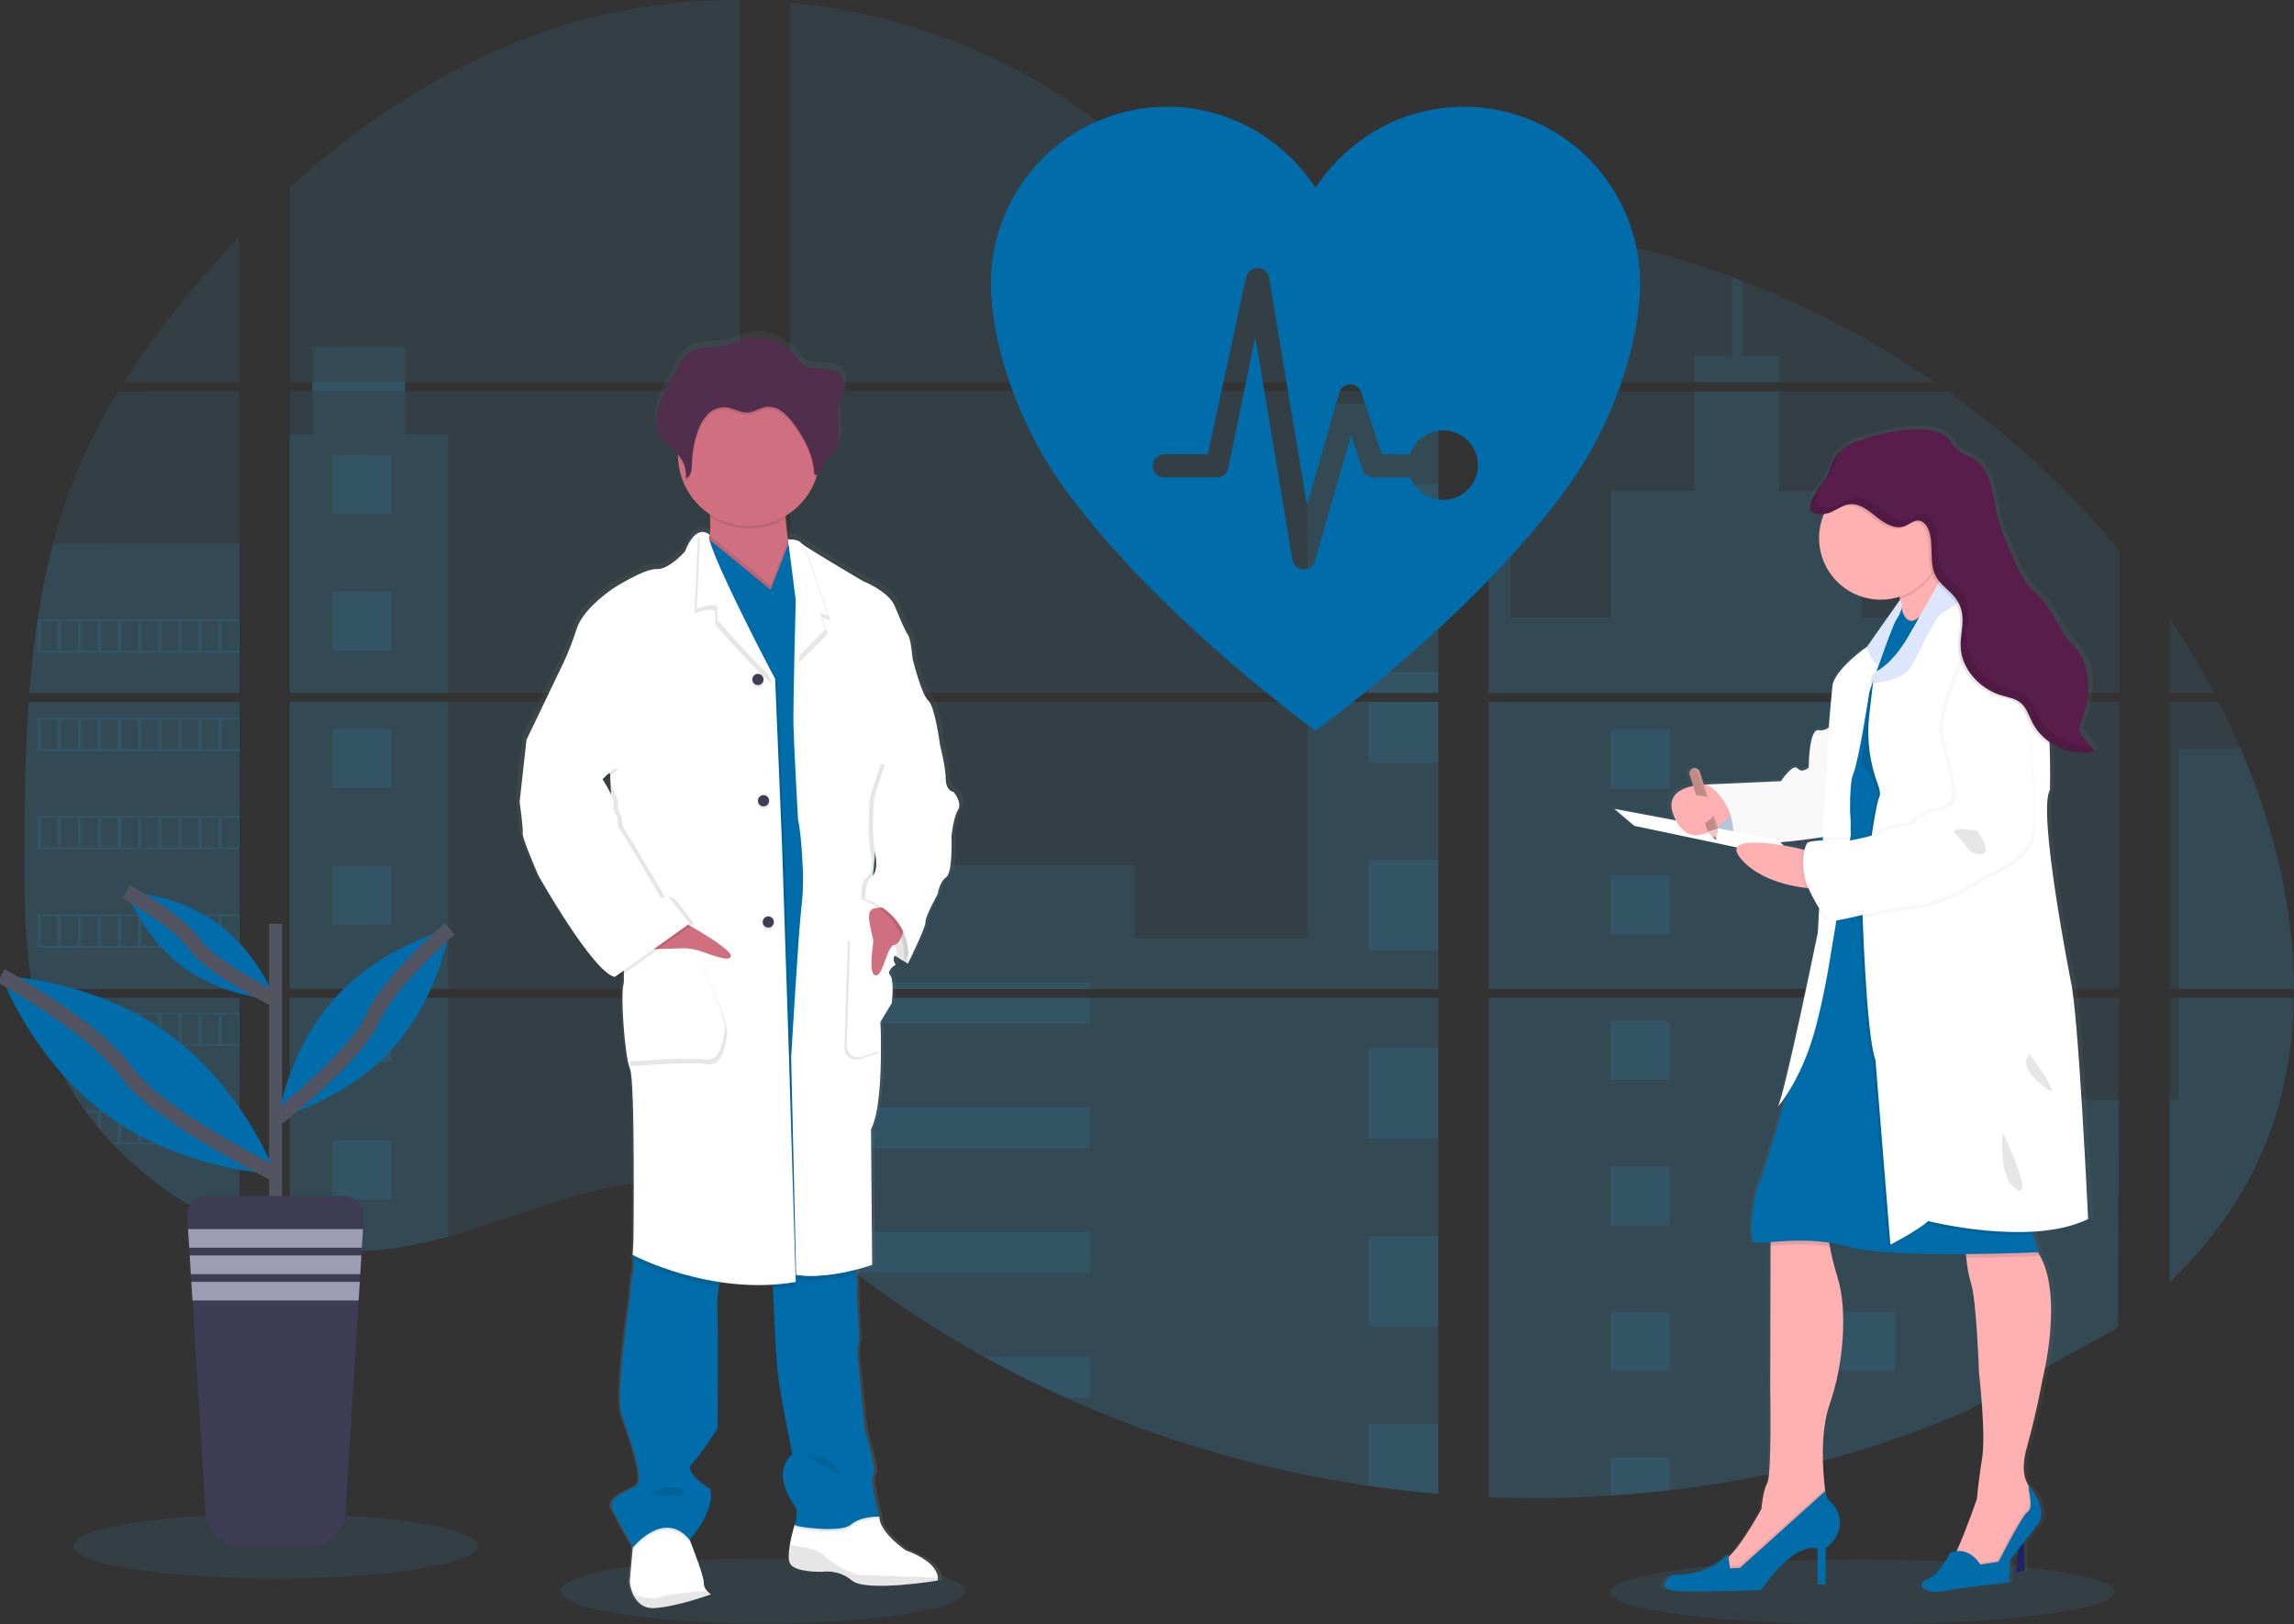 <svg width="305" height="216" viewBox="0 0 305 216" fill="none" xmlns="http://www.w3.org/2000/svg">
<rect x="0" y="0" width="305" height="216" fill="#333333" stroke="none"/>
<g clip-path="url(#clip0)">
<path opacity="0.1" d="M101.4 215.879C116.253 215.879 128.294 213.945 128.294 211.56C128.294 209.175 116.253 207.241 101.4 207.241C86.547 207.241 74.506 209.175 74.506 211.56C74.506 213.945 86.547 215.879 101.4 215.879Z" fill="#36ADEF"/>
<path opacity="0.1" d="M247.593 216C266.128 216 281.153 214.066 281.153 211.681C281.153 209.296 266.128 207.363 247.593 207.363C229.059 207.363 214.033 209.296 214.033 211.681C214.033 214.066 229.059 216 247.593 216Z" fill="#36ADEF"/>
<path opacity="0.1" d="M3.82 93.328H31.832V131.5H5.871C5.802 131.892 5.735 132.287 5.664 132.681H31.832V163.467C31.785 163.453 31.744 163.436 31.7 163.42C30.96 163.127 30.226 162.818 29.491 162.487L29.022 162.275C28.286 161.927 27.55 161.559 26.814 161.171C26.558 161.036 26.301 160.895 26.047 160.751C21.961 158.463 18.249 155.563 15.04 152.153C14.946 152.062 14.857 151.965 14.764 151.877C14.316 151.391 13.878 150.9 13.453 150.398L12.983 149.846C12.481 149.23 11.995 148.598 11.523 147.958C11.454 147.864 11.388 147.77 11.316 147.682C9.397 145.021 7.803 142.14 6.569 139.1C6.53 139.009 6.497 138.91 6.461 138.824C6.082 137.849 5.746 136.865 5.454 135.871C5.327 135.455 5.206 135.043 5.101 134.61C5.062 134.483 5.029 134.359 4.998 134.235C3.431 128.117 3.246 121.762 3.246 115.451C3.246 114.714 3.246 113.974 3.246 113.243C3.246 110.691 3.276 108.121 3.32 105.555C3.32 104.89 3.348 104.228 3.362 103.56C3.4 101.866 3.456 100.171 3.527 98.477C3.544 98.005 3.566 97.536 3.591 97.067C3.591 96.796 3.605 96.526 3.632 96.255C3.699 95.273 3.754 94.299 3.82 93.328Z" fill="#36ADEF"/>
<path opacity="0.1" d="M31.832 50.825H16.467C18.964 46.916 21.694 43.16 24.639 39.577C26.922 36.774 29.331 34.042 31.832 31.409V50.825Z" fill="#36ADEF"/>
<path opacity="0.1" d="M31.832 52.006V92.147H3.908C3.908 92.031 3.928 91.912 3.936 91.796C3.961 91.479 3.986 91.161 4.013 90.847C4.044 90.477 4.077 90.104 4.113 89.743C4.148 89.381 4.187 88.94 4.228 88.54C4.27 88.14 4.309 87.734 4.355 87.334C4.402 86.934 4.444 86.534 4.493 86.136C4.543 85.739 4.587 85.336 4.64 84.939C4.681 84.607 4.725 84.279 4.769 83.948C4.833 83.481 4.899 83.012 4.971 82.549C4.971 82.48 4.99 82.408 5.001 82.342C5.505 78.948 6.191 75.584 7.058 72.264C7.964 68.781 9.122 65.369 10.521 62.054C12.009 58.585 13.751 55.232 15.732 52.02L31.832 52.006Z" fill="#36ADEF"/>
<path opacity="0.1" d="M38.52 93.325V131.5H98.35V93.325H38.52ZM38.52 132.679V165.462C38.862 165.534 39.201 165.603 39.538 165.661C39.996 165.749 40.452 165.829 40.918 165.898C41.007 165.912 41.098 165.925 41.194 165.934C41.376 165.964 41.564 165.989 41.746 166.014C42.207 166.077 42.665 166.13 43.126 166.171C43.344 166.193 43.565 166.212 43.786 166.229L44.319 166.27C44.608 166.292 44.895 166.309 45.18 166.317C45.356 166.317 45.533 166.334 45.715 166.339C45.853 166.339 45.991 166.339 46.135 166.339C46.278 166.339 46.483 166.339 46.656 166.339C46.894 166.339 47.131 166.339 47.366 166.339H47.683C47.92 166.339 48.158 166.339 48.392 166.317H48.409C48.572 166.317 48.737 166.317 48.903 166.295C48.949 166.298 48.995 166.298 49.041 166.295C49.179 166.295 49.317 166.295 49.45 166.276H49.546L50.471 166.204C50.774 166.177 51.081 166.141 51.39 166.108L52.019 166.033C54.579 165.674 57.111 165.136 59.596 164.421C65.177 162.865 70.636 160.688 76.214 159.093C83.426 157.037 91.394 156.027 98.364 158.541V132.679H38.52ZM98.35 50.825V0.003C91.799 -0.068 85.267 0.698 78.911 2.282C63.761 6.088 50.167 14.341 38.52 24.883V50.822H41.523V52.001H38.52V92.146H98.35V52.004H53.852V50.825H98.35ZM175.199 33.658C171.451 33.526 167.725 32.339 164.355 30.507C157.91 27.002 152.762 21.591 147.01 17.024C135.059 7.511 120.237 1.772 105.032 0.348V50.825H190.443L190.655 50.602L175.199 33.658ZM182.98 32.278L191.229 41.33V29.905C188.467 30.247 186.046 31.061 182.991 32.267L182.98 32.278ZM191.229 173.602V132.679H173.65C173.604 132.505 173.557 132.328 173.501 132.151C173.554 132.328 173.598 132.505 173.648 132.679H105.043V162.275C105.695 162.757 106.338 163.265 106.975 163.781C107.662 164.333 108.341 164.915 109.023 165.487L109.71 166.055C110.039 166.331 110.37 166.607 110.704 166.866C111.366 167.404 112.035 167.933 112.711 168.456C113.045 168.732 113.387 168.98 113.726 169.24C119.116 173.36 124.801 177.077 130.737 180.363C132.067 181.099 133.409 181.818 134.764 182.519C135.666 182.979 136.574 183.437 137.485 183.882C138.854 184.55 140.234 185.193 141.625 185.813C154.45 191.569 168.012 195.519 181.922 197.55C185.012 198.006 188.113 198.365 191.227 198.626V173.6H191.503L191.229 173.602ZM105.043 52.004V92.146H191.24V52.004H105.043ZM105.043 93.325V131.5H191.24V93.325H105.043ZM197.931 29.855V42.599L208.461 31.047C204.972 30.485 201.462 30.083 197.931 29.842V29.855ZM197.931 93.339V131.5H281.768V93.325L197.931 93.339ZM281.462 176.632L281.757 132.679H197.931V199.065C203.331 199.292 208.739 199.227 214.133 198.872H214.226C216.802 198.71 219.367 198.474 221.919 198.165H221.977C235.592 196.581 248.906 193.029 261.501 187.621L281.462 176.632ZM297.934 99.611C297.62 98.869 297.291 98.132 296.957 97.403C296.333 96.024 295.674 94.683 294.995 93.341H288.453V131.5H304.992C304.983 120.694 302.248 109.656 297.942 99.597L297.934 99.611ZM288.453 132.692V170.498C293.112 166.033 297.048 160.925 299.883 155.086C303.291 148.055 304.851 140.441 304.978 132.687L288.453 132.692ZM288.453 82.215V92.149H294.382C292.588 88.729 290.612 85.409 288.462 82.201L288.453 82.215ZM231.596 37.345C231.16 37.179 230.723 37.011 230.285 36.848C225.656 35.139 220.926 33.718 216.123 32.593L200.009 50.273L199.7 50.602L199.907 50.828H257.256C249.269 45.331 240.658 40.8 231.604 37.331L231.596 37.345ZM258.937 52.017H199.107L197.931 53.093V92.146H208.237H208.254H281.779V73.23C275.128 65.187 267.451 58.051 258.945 52.004L258.937 52.017Z" fill="#36ADEF"/>
<path opacity="0.1" d="M31.832 72.253V92.147H3.908C3.908 92.031 3.928 91.912 3.936 91.796C3.961 91.479 3.986 91.161 4.013 90.847C4.044 90.477 4.077 90.104 4.113 89.743C4.148 89.381 4.187 88.94 4.228 88.54C4.27 88.14 4.309 87.734 4.355 87.334C4.402 86.934 4.444 86.534 4.493 86.136C4.543 85.739 4.587 85.336 4.64 84.939C4.681 84.607 4.725 84.279 4.769 83.948C4.833 83.481 4.899 83.012 4.971 82.549C4.971 82.48 4.99 82.408 5.001 82.342C5.505 78.948 6.191 75.584 7.058 72.264L31.832 72.253Z" fill="#36ADEF"/>
<path opacity="0.1" d="M3.82 93.328H31.832V131.5H5.871C5.802 131.892 5.735 132.287 5.664 132.681H31.832V163.467C31.785 163.453 31.744 163.436 31.7 163.42C30.96 163.127 30.226 162.818 29.491 162.487L29.022 162.275C28.286 161.927 27.55 161.559 26.814 161.171C26.558 161.036 26.301 160.895 26.047 160.751C21.961 158.463 18.249 155.563 15.04 152.153C14.946 152.062 14.857 151.965 14.764 151.877C14.316 151.391 13.878 150.9 13.453 150.398L12.983 149.846C12.481 149.23 11.995 148.598 11.523 147.958C11.454 147.864 11.388 147.77 11.316 147.682C9.397 145.021 7.803 142.14 6.569 139.1C6.53 139.009 6.497 138.91 6.461 138.824C6.082 137.849 5.746 136.865 5.454 135.871C5.327 135.455 5.206 135.043 5.101 134.61C5.062 134.483 5.029 134.359 4.998 134.235C3.431 128.117 3.246 121.762 3.246 115.451C3.246 114.714 3.246 113.974 3.246 113.243C3.246 110.691 3.276 108.121 3.32 105.555C3.32 104.89 3.348 104.228 3.362 103.56C3.4 101.866 3.456 100.171 3.527 98.477C3.544 98.005 3.566 97.536 3.591 97.067C3.591 96.796 3.605 96.526 3.632 96.255C3.699 95.273 3.754 94.299 3.82 93.328Z" fill="#36ADEF"/>
<path opacity="0.1" d="M59.582 57.752V92.147H38.52V57.752H41.523V46.106H53.849V57.752H59.582Z" fill="#36ADEF"/>
<path opacity="0.1" d="M59.582 93.325H38.523V131.497H59.582V93.325Z" fill="#36ADEF"/>
<path opacity="0.1" d="M38.52 132.681H59.582V164.416C57.097 165.13 54.566 165.667 52.005 166.025L51.376 166.102C51.067 166.138 50.761 166.168 50.457 166.199C50.153 166.229 49.839 166.251 49.532 166.27H49.436C49.303 166.27 49.16 166.287 49.03 166.29H48.889C48.724 166.29 48.558 166.306 48.392 166.312C48.158 166.326 47.923 166.328 47.683 166.331C47.581 166.331 47.484 166.331 47.382 166.331C47.145 166.331 46.91 166.331 46.673 166.331H46.151C46.011 166.331 45.875 166.331 45.729 166.331L45.196 166.312C44.92 166.312 44.622 166.281 44.335 166.262L43.805 166.223L43.145 166.163C42.682 166.121 42.221 166.069 41.766 166.005L41.214 165.928L40.938 165.89C40.477 165.818 40.021 165.741 39.557 165.652C39.218 165.594 38.881 165.523 38.539 165.454L38.52 132.681Z" fill="#36ADEF"/>
<path opacity="0.1" d="M191.24 53.69H173.874V92.144H191.24V53.69Z" fill="#36ADEF"/>
<path opacity="0.1" d="M191.243 93.325V131.5H105.043V115.034H150.957V124.748H173.874V93.325H191.243Z" fill="#36ADEF"/>
<path opacity="0.1" d="M191.516 173.611H191.24V198.654C188.131 198.39 185.03 198.033 181.939 197.58C168.022 195.543 154.454 191.585 141.625 185.819C137.921 184.152 134.293 182.333 130.739 180.361C124.804 177.073 119.118 173.355 113.726 169.237C112.372 168.199 111.035 167.138 109.716 166.052C108.802 165.299 107.894 164.526 106.975 163.776C106.338 163.26 105.694 162.752 105.043 162.266V132.681H173.645C173.598 132.505 173.551 132.328 173.501 132.154C173.554 132.328 173.604 132.505 173.65 132.681H191.24V173.594C191.334 173.597 191.425 173.605 191.516 173.611Z" fill="#36ADEF"/>
<path opacity="0.1" d="M236.533 50.825H225.217V47.309H230.29V36.837C230.73 36.997 231.168 37.162 231.604 37.331V47.309H236.533V50.825Z" fill="#36ADEF"/>
<path opacity="0.1" d="M263.798 92.147H208.243C208.243 92.147 208.243 92.147 208.262 92.16L208.237 92.147H197.931V53.692H200.851V82.115H214.196V65.282H225.22V52.006H236.536V65.293H247.56V82.127H263.798V92.147Z" fill="#36ADEF"/>
<path opacity="0.1" d="M197.931 93.325V131.5H263.798V93.325H197.931ZM281.677 176.437L281.768 146.22H263.798V132.698H197.931V199.065C203.331 199.292 208.739 199.227 214.133 198.872H214.226C216.803 198.71 219.367 198.474 221.919 198.165H221.977C235.592 196.581 248.906 193.029 261.501 187.621" fill="#36ADEF"/>
<path opacity="0.1" d="M289.624 132.681H304.989C304.854 140.433 303.297 148.046 299.891 155.078C297.056 160.92 293.118 166.028 288.464 170.49V146.206H289.624V132.681Z" fill="#36ADEF"/>
<path opacity="0.1" d="M304.997 131.5H289.624V99.597H297.942C302.248 109.656 304.983 120.694 304.997 131.5Z" fill="#36ADEF"/>
<path opacity="0.1" d="M191.243 64.38H181.939V76.436H191.243V64.38Z" fill="#36ADEF"/>
<path opacity="0.1" d="M191.243 89.37H181.939V92.147H191.243V89.37Z" fill="#36ADEF"/>
<path opacity="0.1" d="M191.243 93.325H181.939V101.424H191.243V93.325Z" fill="#36ADEF"/>
<path opacity="0.1" d="M191.243 114.361H181.939V126.417H191.243V114.361Z" fill="#36ADEF"/>
<path opacity="0.1" d="M191.243 139.351H181.939V151.408H191.243V139.351Z" fill="#36ADEF"/>
<path opacity="0.1" d="M191.241 173.594C191.334 173.594 191.425 173.594 191.517 173.611H191.241V176.412H181.939V164.341H191.241V173.594Z" fill="#36ADEF"/>
<path opacity="0.1" d="M191.241 189.326V198.64C188.131 198.377 185.03 198.019 181.939 197.566V189.326H191.241Z" fill="#36ADEF"/>
<path opacity="0.1" d="M144.918 130.614H105.043V131.5H144.918V130.614Z" fill="#36ADEF"/>
<path opacity="0.1" d="M144.918 132.679H105.043V136.073H144.918V132.679Z" fill="#36ADEF"/>
<path opacity="0.1" d="M144.918 147.199H105.043V152.658H144.918V147.199Z" fill="#36ADEF"/>
<path opacity="0.1" d="M144.915 163.784V169.242H113.726C112.372 168.208 111.034 167.147 109.713 166.058C108.8 165.305 107.894 164.532 106.972 163.784H144.915Z" fill="#36ADEF"/>
<path opacity="0.1" d="M144.915 180.366V185.819H141.622C137.922 184.15 134.294 182.33 130.74 180.358L144.915 180.366Z" fill="#36ADEF"/>
<path opacity="0.1" d="M221.985 97.025H214.135V104.873H221.985V97.025Z" fill="#36ADEF"/>
<path opacity="0.1" d="M52.025 60.459H44.175V68.307H52.025V60.459Z" fill="#36ADEF"/>
<path opacity="0.1" d="M52.025 78.688H44.175V86.536H52.025V78.688Z" fill="#36ADEF"/>
<path opacity="0.1" d="M52.025 96.918H44.175V104.766H52.025V96.918Z" fill="#36ADEF"/>
<path opacity="0.1" d="M52.025 115.144H44.175V122.993H52.025V115.144Z" fill="#36ADEF"/>
<path opacity="0.1" d="M52.025 133.374H44.175V141.222H52.025V133.374Z" fill="#36ADEF"/>
<path opacity="0.1" d="M52.025 151.603H44.175V159.452H52.025V151.603Z" fill="#36ADEF"/>
<path opacity="0.1" d="M251.951 97.025H244.102V104.873H251.951V97.025Z" fill="#36ADEF"/>
<path opacity="0.1" d="M221.985 116.383H214.135V124.232H221.985V116.383Z" fill="#36ADEF"/>
<path opacity="0.1" d="M251.951 116.383H244.102V124.232H251.951V116.383Z" fill="#36ADEF"/>
<path opacity="0.1" d="M221.985 135.739H214.135V143.587H221.985V135.739Z" fill="#36ADEF"/>
<path opacity="0.1" d="M251.951 135.739H244.102V143.587H251.951V135.739Z" fill="#36ADEF"/>
<path opacity="0.1" d="M221.985 155.097H214.135V162.945H221.985V155.097Z" fill="#36ADEF"/>
<path opacity="0.1" d="M251.951 155.097H244.102V162.945H251.951V155.097Z" fill="#36ADEF"/>
<path opacity="0.1" d="M221.985 174.455H214.135V182.303H221.985V174.455Z" fill="#36ADEF"/>
<path opacity="0.1" d="M251.951 174.455H244.102V182.303H251.951V174.455Z" fill="#36ADEF"/>
<path opacity="0.1" d="M214.135 198.872V193.811H221.982V198.151L214.135 198.872Z" fill="#36ADEF"/>
<path opacity="0.1" d="M4.968 82.336V86.826H31.832V82.336H4.968ZM7.645 86.545H5.454V82.612H7.662L7.645 86.545ZM10.32 86.545H8.112V82.612H10.32V86.545ZM12.989 86.545H10.781V82.612H12.989V86.545ZM15.664 86.545H13.458V82.612H15.666L15.664 86.545ZM18.335 86.545H16.127V82.612H18.335V86.545ZM21.01 86.545H18.802V82.612H21.01V86.545ZM23.684 86.545H21.476V82.612H23.684V86.545ZM26.356 86.545H24.148V82.612H26.356V86.545ZM29.028 86.545H26.82V82.612H29.028V86.545ZM31.7 86.545H29.491V82.612H31.7V86.545Z" fill="#36ADEF"/>
<path opacity="0.1" d="M4.968 95.4V99.89H31.832V95.4H4.968ZM7.645 99.606H5.454V95.684H7.662L7.645 99.606ZM10.32 99.606H8.112V95.684H10.32V99.606ZM12.989 99.606H10.781V95.684H12.989V99.606ZM15.664 99.606H13.458V95.684H15.666L15.664 99.606ZM18.335 99.606H16.127V95.684H18.335V99.606ZM21.01 99.606H18.802V95.684H21.01V99.606ZM23.684 99.606H21.476V95.684H23.684V99.606ZM26.356 99.606H24.148V95.684H26.356V99.606ZM29.028 99.606H26.82V95.684H29.028V99.606ZM31.7 99.606H29.491V95.684H31.7V99.606Z" fill="#36ADEF"/>
<path opacity="0.1" d="M4.968 108.469V112.967H31.832V108.469H4.968ZM7.645 112.675H5.454V108.751H7.662L7.645 112.675ZM10.32 112.675H8.112V108.751H10.32V112.675ZM12.989 112.675H10.781V108.751H12.989V112.675ZM15.664 112.675H13.458V108.751H15.666L15.664 112.675ZM18.335 112.675H16.127V108.751H18.335V112.675ZM21.01 112.675H18.802V108.751H21.01V112.675ZM23.684 112.675H21.476V108.751H23.684V112.675ZM26.356 112.675H24.148V108.751H26.356V112.675ZM29.028 112.675H26.82V108.751H29.028V112.675ZM31.7 112.675H29.491V108.751H31.7V112.675Z" fill="#36ADEF"/>
<path opacity="0.1" d="M4.968 121.538V126.023H31.832V121.538H4.968ZM7.645 125.744H5.454V121.817H7.662L7.645 125.744ZM10.32 125.744H8.112V121.817H10.32V125.744ZM12.989 125.744H10.781V121.817H12.989V125.744ZM15.664 125.744H13.458V121.817H15.666L15.664 125.744ZM18.335 125.744H16.127V121.817H18.335V125.744ZM21.01 125.744H18.802V121.817H21.01V125.744ZM23.684 125.744H21.476V121.817H23.684V125.744ZM26.356 125.744H24.148V121.817H26.356V125.744ZM29.028 125.744H26.82V121.817H29.028V125.744ZM31.7 125.744H29.491V121.817H31.7V125.744Z" fill="#36ADEF"/>
<path opacity="0.1" d="M5.084 134.605C5.192 135.027 5.313 135.449 5.44 135.866V134.886H7.648V138.81H6.467C6.503 138.901 6.539 139.001 6.575 139.086H31.832V134.605H5.084ZM10.328 138.81H8.12V134.886H10.328V138.81ZM12.997 138.81H10.789V134.886H12.997V138.81ZM15.672 138.81H13.458V134.886H15.666L15.672 138.81ZM18.343 138.81H16.136V134.886H18.343V138.81ZM21.018 138.81H18.81V134.886H21.018V138.81ZM23.693 138.81H21.485V134.886H23.693V138.81ZM26.364 138.81H24.156V134.886H26.364V138.81ZM29.036 138.81H26.828V134.886H29.036V138.81ZM31.708 138.81H29.5V134.886H31.708V138.81Z" fill="#36ADEF"/>
<path opacity="0.1" d="M11.322 147.674C11.391 147.762 11.457 147.862 11.529 147.95H12.989V149.835C13.146 150.022 13.301 150.21 13.461 150.386V147.939H15.669V151.877H14.775C14.863 151.968 14.948 152.064 15.051 152.153H31.84V147.674H11.322ZM18.335 151.877H16.127V147.955H18.335V151.877ZM21.01 151.877H18.802V147.955H21.01V151.877ZM23.684 151.877H21.476V147.955H23.684V151.877ZM26.356 151.877H24.148V147.955H26.356V151.877ZM29.028 151.877H26.82V147.955H29.028V151.877ZM31.7 151.877H29.491V147.955H31.7V151.877Z" fill="#36ADEF"/>
<path opacity="0.1" d="M26.058 160.74C26.309 160.884 26.566 161.016 26.825 161.16V161.022H29.033V162.264L29.502 162.482V161.022H31.71V163.409C31.753 163.43 31.797 163.446 31.843 163.458V160.74H26.058Z" fill="#36ADEF"/>
<path opacity="0.1" d="M208.243 92.147H208.259H208.243ZM191.241 173.591H191.517H191.241ZM173.501 132.151C173.554 132.328 173.598 132.505 173.648 132.679C173.604 132.505 173.557 132.328 173.501 132.151ZM208.243 92.138H208.259H208.243ZM41.534 50.817V51.995H53.863V50.817H41.534ZM191.241 173.591H191.517H191.241ZM173.501 132.151C173.554 132.328 173.598 132.505 173.648 132.679C173.604 132.505 173.557 132.328 173.501 132.151ZM208.243 92.138H208.259H208.243ZM191.241 173.583H191.517H191.241ZM173.501 132.151C173.554 132.328 173.598 132.505 173.648 132.679C173.604 132.505 173.557 132.328 173.501 132.151Z" fill="#36ADEF"/>
<path d="M127.405 104.771C127.405 104.771 126.318 104.62 126.318 103.036C126.318 101.452 125.54 98.493 125.54 98.493C125.54 98.48 124.866 93.341 123.936 92.525C123.006 91.708 121.811 86.912 121.811 86.912C121.811 86.912 121.606 84.309 121.19 83.749C120.773 83.189 120.21 81.817 119.379 79.861C118.548 77.904 115.084 76.55 115.084 76.55C115.084 76.55 108.822 72.918 107.047 71.734C106.886 71.637 106.735 71.523 106.597 71.395C106.288 70.989 104.941 70.981 104.941 70.981C104.8 70.092 104.665 69.071 104.621 68.147C104.621 68.047 104.621 67.948 104.607 67.849C106.586 66.679 108.077 64.835 108.805 62.655C108.838 62.55 108.866 62.44 108.896 62.335C109.015 62.296 109.124 62.233 109.217 62.149C109.309 62.066 109.384 61.963 109.434 61.849C109.595 61.493 109.597 61.077 109.796 60.746C110.028 60.354 110.47 60.144 110.817 59.849C111.695 59.104 111.921 57.848 111.88 56.706C111.852 55.781 111.703 54.849 111.761 53.93L111.778 53.698C111.794 53.56 111.814 53.422 111.839 53.289C111.974 52.605 112.269 51.959 112.435 51.281C112.6 50.602 112.617 49.837 112.23 49.252C111.665 48.394 110.486 48.223 109.451 48.135C108.278 48.035 107.229 48.165 106.478 47.191C106.127 46.682 105.732 46.204 105.297 45.764C105.143 45.621 103.641 44.705 103.641 44.644C102.176 43.965 100.515 43.838 98.963 44.285C98.184 44.511 97.45 44.881 96.661 45.066C94.958 45.469 92.998 45.033 91.552 46.007C90.746 46.559 90.263 47.436 89.81 48.292C89.442 48.996 89.069 49.7 88.69 50.403C88.08 51.559 87.459 52.735 87.202 54.015C87.148 54.294 87.115 54.576 87.103 54.86V54.873C87.103 54.975 87.103 55.078 87.103 55.18V55.309C87.103 55.406 87.103 55.5 87.119 55.585C87.136 55.671 87.133 55.699 87.141 55.756C87.15 55.814 87.163 55.944 87.18 56.032C87.197 56.121 87.23 56.275 87.263 56.397C87.277 56.449 87.296 56.499 87.312 56.548C87.34 56.642 87.373 56.733 87.409 56.824C87.428 56.871 87.448 56.921 87.47 56.968C87.511 57.065 87.561 57.158 87.611 57.244C87.633 57.282 87.649 57.318 87.671 57.354C87.748 57.483 87.833 57.606 87.925 57.724C88.516 58.461 89.385 58.93 90.028 59.62C90.028 59.647 90.028 59.675 90.028 59.7C90.028 59.777 90.028 59.852 90.028 59.929C90.062 61.467 90.472 62.974 91.222 64.319C91.971 65.663 93.038 66.804 94.329 67.642C94.329 67.747 94.342 67.854 94.348 67.959C94.402 68.778 94.392 69.6 94.317 70.418C94.205 70.285 94.064 70.18 93.906 70.109C93.747 70.039 93.575 70.005 93.401 70.009C93.283 70.004 93.164 70.014 93.048 70.04L93.023 70.02V70.045C92.416 70.194 91.668 70.826 90.953 72.623C90.953 72.623 88.778 75.073 87.122 74.971C85.466 74.869 81.273 77.521 81.273 77.521C81.273 77.521 77.183 80.176 76.305 82.88C75.815 84.413 75.227 85.914 74.544 87.373L69.488 97.79L68.555 106.055C68.555 106.055 69.071 109.73 68.969 110.29C68.867 110.851 71.091 115.903 71.091 115.903C71.091 115.903 78.442 128.815 81.445 129.477L81.66 129.326C81.788 129.393 81.925 129.444 82.066 129.477L82.684 129.041C82.721 129.527 82.705 130.016 82.637 130.499C82.223 131.773 82.791 140.093 83.515 141.724C84.238 143.355 83.981 164.739 83.981 164.739L83.879 166.626C83.879 166.626 83.879 166.687 83.904 166.792L83.879 167.239L83.953 167.278C84.031 167.876 84.006 168.484 83.879 169.074C83.62 169.902 83.515 172.242 83.515 172.242C83.515 172.242 81.447 185.455 82.427 188.109C83.407 190.764 84.24 193.673 84.24 193.673C84.24 193.673 85.275 196.984 84.29 197.55C83.305 198.115 80.503 199.065 81.08 200.444C81.605 201.719 83.595 205.136 83.89 205.635L83.865 205.897L83.459 210.293C83.525 210.874 83.683 211.44 83.926 211.971C84.37 212.929 85.234 213.922 86.876 213.814C87.152 213.795 87.472 213.762 87.782 213.721C90.787 213.318 94.489 211.977 94.489 211.977C94.296 211.855 94.12 211.709 93.964 211.543C93.817 211.4 93.699 211.229 93.62 211.039C93.541 210.849 93.501 210.645 93.503 210.44C93.547 209.639 92.049 205.826 91.676 204.887C91.618 204.752 91.588 204.675 91.588 204.675C91.588 204.675 95.005 201.104 94.436 197.939C94.436 197.939 90.655 195.731 91.9 194.52C93.144 193.308 95.369 189.829 95.369 189.829C95.369 189.829 95.471 176.817 95.369 174.875C95.263 173.526 95.327 172.17 95.56 170.837C95.601 170.636 95.651 170.44 95.703 170.247C97.425 170.504 99.162 170.636 100.903 170.641C101.538 170.641 102.184 170.641 102.835 170.603C102.835 170.787 102.843 170.986 102.86 171.199C103.004 174.422 103.271 180.074 103.489 182.174C103.798 185.184 105.507 193.297 105.507 193.297C105.507 193.297 102.247 195.389 106.075 200.544C106.075 200.544 106.075 202.412 105.822 202.682C105.55 203.567 105.332 204.466 105.167 205.376C105.007 206.347 104.941 207.33 105.201 207.84C105.822 209.06 109.548 208.96 109.548 208.96L109.639 208.944C110.342 208.871 111.053 208.939 111.73 209.143C112.407 209.347 113.037 209.684 113.583 210.133C114.999 211.27 120.373 210.771 123.282 210.409C124.422 210.266 125.184 210.133 125.184 210.133C125.22 210.004 125.234 209.87 125.222 209.736C125.192 209.021 124.631 207.454 120.834 206.055C120.834 206.055 117.262 203.654 117.312 201.562H117.237H116.823C117.124 201.546 117.317 201.562 117.317 201.562C117.317 201.562 115.918 196.457 116.489 196.043C117.061 195.629 115.349 189.972 115.349 189.972C115.349 189.972 114.37 180.479 114.317 179.814C114.319 179.243 114.406 178.676 114.574 178.131L114.317 172.926C114.317 172.926 114.267 171.196 114.317 170.633C114.309 170.145 114.269 169.657 114.198 169.173C114.174 168.98 114.149 168.779 114.121 168.58C115.46 168.241 116.329 167.926 116.329 167.926L116.175 149.81C117.312 147.602 117.522 142.759 117.516 139.324C117.516 137.116 117.417 135.482 117.417 135.482L118.971 132.946C118.971 132.946 119.329 129.911 118.761 129.246C118.51 128.945 118.623 128.633 118.83 128.376C118.937 128.291 119.051 128.214 119.169 128.145C119.169 128.145 119.153 128.12 119.133 128.084C119.242 127.993 119.357 127.911 119.478 127.838C119.478 127.838 118.926 126.983 119.42 126.621C119.884 126.936 120.298 127.173 120.613 127.366C120.591 127.568 120.569 127.684 120.569 127.684L120.701 127.408C121.005 127.579 121.19 127.684 121.19 127.684C121.19 127.684 123.624 122.835 123.572 122.121C123.519 121.406 125.228 118.395 125.228 118.395C125.228 118.395 125.435 116.814 126.368 116.152C127.3 115.489 127.091 110.691 127.091 110.691C127.091 110.691 127.35 108.19 127.971 107.169C128.592 106.148 127.405 104.771 127.405 104.771ZM80.826 102.644L80.873 103.8C80.597 103.356 80.398 103.036 80.398 103.036L80.826 102.644Z" fill="url(#paint0_linear)"/>
<path d="M121.322 125.589L120.726 128.128C120.726 128.128 115.951 125.691 115.09 122.595C114.229 119.499 116.531 118.323 116.531 118.323L120.98 120.208L121.322 125.589Z" fill="white"/>
<path opacity="0.1" d="M121.322 125.589L120.726 128.128C120.726 128.128 115.951 125.691 115.09 122.595C114.229 119.499 116.531 118.323 116.531 118.323L120.98 120.208L121.322 125.589Z" fill="black"/>
<path d="M94.525 211.993C94.525 211.993 90.108 213.616 87.072 213.82C85.46 213.928 84.613 212.94 84.177 211.988C83.939 211.458 83.785 210.895 83.722 210.318L84.116 205.944L84.326 203.615L90.776 201.94L91.69 204.733L91.775 204.945C92.143 205.878 93.614 209.672 93.57 210.464C93.568 210.667 93.607 210.868 93.685 211.056C93.762 211.243 93.877 211.413 94.022 211.554C94.17 211.721 94.339 211.869 94.525 211.993Z" fill="white"/>
<path d="M124.689 209.769C124.701 209.902 124.687 210.035 124.651 210.164C124.651 210.164 115.206 211.739 113.274 210.164C112.729 209.703 112.094 209.362 111.41 209.161C110.725 208.961 110.006 208.906 109.299 208.999C109.299 208.999 105.645 209.098 105.035 207.895C104.781 207.39 104.847 206.411 105.005 205.445C105.165 204.54 105.379 203.645 105.645 202.765L105.791 202.649L106.661 201.951L116.84 201.65H116.917C116.867 203.731 120.373 206.118 120.373 206.118C124.096 207.498 124.645 209.057 124.689 209.769Z" fill="white"/>
<path opacity="0.1" d="M124.689 209.769C124.699 209.902 124.685 210.036 124.648 210.164C124.648 210.164 115.206 211.739 113.274 210.164C112.729 209.704 112.095 209.362 111.411 209.162C110.727 208.961 110.009 208.906 109.302 208.999C109.302 208.999 105.645 209.098 105.038 207.895C104.784 207.387 104.847 206.411 105.005 205.445C106.412 205.585 108.634 205.936 109.506 206.772C110.826 208.044 113.061 209.314 114.433 209.413C115.507 209.482 121.929 209.686 124.689 209.769Z" fill="black"/>
<path opacity="0.1" d="M94.525 211.993C94.525 211.993 90.108 213.616 87.072 213.82C85.46 213.928 84.613 212.94 84.18 211.985C85.303 212.363 86.862 212.76 87.682 212.396C88.654 211.966 92.098 211.687 94.03 211.568C94.177 211.729 94.343 211.872 94.525 211.993Z" fill="black"/>
<path d="M101.077 81.233C97.434 79.817 92.747 75.139 93.917 72.954C94.177 72.402 94.332 71.807 94.373 71.199C94.448 70.373 94.459 69.543 94.406 68.715C94.324 67.36 94.161 66.011 93.917 64.675C93.917 64.675 105.292 64.932 104.629 66.607C104.436 67.098 104.406 67.951 104.458 68.906C104.511 69.86 104.649 70.939 104.792 71.853C104.991 73.106 105.189 74.06 105.189 74.06C105.189 74.06 104.494 75.035 104.085 75.087C103.677 75.139 106.305 83.25 101.077 81.233Z" fill="#CF6F80"/>
<path opacity="0.1" d="M91.767 204.945L91.682 205.039C88.281 200.927 84.169 206.052 84.169 206.052L84.108 205.944L84.318 203.615L90.768 201.94L91.682 204.733L91.767 204.945Z" fill="black"/>
<path opacity="0.1" d="M116.92 201.94C116.92 201.94 114.436 201.888 113.111 203.058C111.786 204.228 105.383 203.312 105.659 203.058C105.74 202.932 105.79 202.788 105.802 202.638L106.672 201.94L116.851 201.639C116.889 201.824 116.92 201.94 116.92 201.94Z" fill="black"/>
<path d="M95.999 169.651C95.813 170.108 95.673 170.582 95.579 171.066C95.349 172.393 95.285 173.742 95.388 175.084C95.491 177.016 95.388 189.961 95.388 189.961C95.388 189.961 93.205 193.413 91.988 194.63C90.771 195.847 94.472 198.033 94.472 198.033C95.024 201.179 91.679 204.733 91.679 204.733C88.278 200.621 84.166 205.748 84.166 205.748C84.166 205.748 81.93 201.885 81.373 200.505C80.815 199.125 83.556 198.171 84.519 197.61C85.483 197.05 84.472 193.747 84.472 193.747C84.472 193.747 83.658 190.852 82.692 188.211C81.726 185.571 83.757 172.424 83.757 172.424C83.757 172.424 83.862 170.09 84.114 169.276C84.24 168.688 84.266 168.083 84.188 167.487C84.171 167.286 84.152 167.118 84.138 167.004C84.125 166.891 84.114 166.839 84.114 166.839L84.152 166.773L85.532 164.201C85.532 164.201 96.661 168.031 95.999 169.651Z" fill="#006DAA"/>
<path d="M116.92 201.637C116.92 201.637 114.436 201.584 113.111 202.74C111.786 203.897 105.383 202.994 105.659 202.74C105.935 202.487 105.913 200.607 105.913 200.607C102.156 195.48 105.361 193.399 105.361 193.399C105.361 193.399 103.682 185.328 103.379 182.334C103.166 180.242 102.904 174.621 102.763 171.411C102.703 170.032 102.667 169.082 102.667 169.082L105.736 168.464L106.131 168.384L113.533 166.9C113.533 166.9 113.737 168.279 113.875 169.408C113.944 169.89 113.983 170.376 113.991 170.862C113.942 171.414 113.991 173.142 113.991 173.142L114.243 178.321C114.078 178.865 113.994 179.429 113.991 179.996C114.041 180.656 115.004 190.099 115.004 190.099C115.004 190.099 116.68 195.734 116.108 196.14C115.537 196.545 116.92 201.637 116.92 201.637Z" fill="#006DAA"/>
<path opacity="0.1" d="M104.629 66.607C104.436 67.098 104.406 67.951 104.458 68.906C102.934 69.823 101.183 70.292 99.405 70.259C97.627 70.225 95.894 69.692 94.406 68.718C94.324 67.362 94.161 66.012 93.917 64.675C93.917 64.675 105.292 64.926 104.629 66.607Z" fill="black"/>
<path d="M109.026 60.508C109.028 61.503 108.872 62.491 108.562 63.436C107.871 65.554 106.453 67.359 104.559 68.532C102.665 69.706 100.417 70.172 98.213 69.849C96.008 69.525 93.989 68.433 92.512 66.765C91.035 65.098 90.196 62.962 90.141 60.735C90.141 60.657 90.141 60.586 90.141 60.508C90.12 59.255 90.349 58.01 90.814 56.845C91.278 55.681 91.971 54.621 92.85 53.727C93.729 52.833 94.777 52.123 95.933 51.638C97.09 51.153 98.331 50.904 99.585 50.904C100.839 50.904 102.08 51.153 103.237 51.638C104.393 52.123 105.442 52.833 106.321 53.727C107.2 54.621 107.892 55.681 108.357 56.845C108.822 58.01 109.05 59.255 109.029 60.508H109.026Z" fill="#CF6F80"/>
<path opacity="0.1" d="M101.077 81.233C97.434 79.817 92.747 75.139 93.917 72.954C94.177 72.402 94.332 71.807 94.373 71.199L99.36 75.297L102.446 77.827L104.792 71.856C104.991 73.108 105.189 74.063 105.189 74.063C105.189 74.063 104.494 75.037 104.085 75.09C103.677 75.142 106.305 83.25 101.077 81.233Z" fill="black"/>
<path d="M113.975 99.343L109.81 169.298L104.378 169.654L90.313 129.091L92.62 80.934L93.106 70.76L99.36 75.895L102.449 78.426L104.864 72.281L109.354 76.194L113.975 99.343Z" fill="#006DAA"/>
<path opacity="0.1" d="M95.998 169.651C95.813 170.108 95.673 170.582 95.579 171.066C91.626 170.456 87.788 169.257 84.191 167.509L84.116 167.471L84.141 167.026L84.155 166.795L85.535 164.223C85.535 164.223 96.661 168.031 95.998 169.651Z" fill="black"/>
<path opacity="0.1" d="M105.799 171.078C104.789 171.249 103.77 171.365 102.747 171.425C102.686 170.045 102.65 169.096 102.65 169.096L105.719 168.478L105.799 171.078Z" fill="black"/>
<path opacity="0.1" d="M113.859 169.422C111.897 169.932 108.866 170.506 106.153 170.148L106.114 168.398L113.517 166.913C113.517 166.913 113.721 168.279 113.859 169.422Z" fill="black"/>
<path opacity="0.1" d="M106.103 170.468C94.787 172.399 84.423 166.861 84.423 166.861L84.522 164.984C84.522 164.984 84.779 143.711 84.067 142.08C83.354 140.449 82.8 132.179 83.203 130.91C83.606 129.64 81.731 110.605 81.731 110.605L81.428 102.878L70.316 98.377L75.284 88.024C75.955 86.572 76.532 85.079 77.012 83.553C77.876 80.865 81.886 78.225 81.886 78.225C81.886 78.225 85.999 75.587 87.624 75.686C89.25 75.785 91.381 73.351 91.381 73.351C92.954 69.342 94.378 71.157 94.378 71.157C94.378 71.348 94.378 71.157 94.301 71.751C93.749 76.152 103.227 90.06 103.362 90.306L104.265 112.288L105.178 140.107L106.103 170.468Z" fill="black"/>
<path d="M105.799 170.468C94.483 172.399 84.116 166.861 84.116 166.861L84.218 164.984C84.218 164.984 84.475 143.711 83.76 142.08C83.045 140.449 82.493 132.179 82.899 130.91C83.305 129.64 81.428 110.605 81.428 110.605L81.121 102.878L70.004 98.361L74.972 88.007C75.642 86.555 76.219 85.062 76.7 83.537C77.561 80.849 81.574 78.208 81.574 78.208C81.574 78.208 85.687 75.57 87.31 75.669C88.933 75.769 91.066 73.335 91.066 73.335C92.642 69.325 94.378 71.141 94.378 71.141C94.378 71.331 94.213 71.417 94.301 71.734C95.515 76.003 102.923 90.044 103.059 90.289L103.972 112.272L104.886 140.091L105.799 170.468Z" fill="white"/>
<path opacity="0.1" d="M102.75 90.916C101.532 90.408 95.085 83.048 95.085 83.048V81.373C94.85 80.821 93.456 81.158 92.325 81.544L92.811 71.37L93.362 71.828C94.571 76.094 102.609 90.67 102.75 90.916Z" fill="black"/>
<path d="M103.056 90.306C101.836 89.798 95.388 82.438 95.388 82.438V80.763C95.154 80.212 93.76 80.548 92.628 80.934L93.117 70.76L93.669 71.218C94.88 75.484 102.921 90.063 103.056 90.306Z" fill="white"/>
<path opacity="0.1" d="M84.422 127.01C84.574 127.01 92.291 126.199 92.291 126.199C92.291 126.199 96.964 135.386 96.658 137.621C96.352 139.856 95.797 141.835 93.917 141.484C92.038 141.134 83.802 141.76 83.802 141.76L84.422 127.01Z" fill="black"/>
<path d="M84.116 126.401C84.268 126.401 91.985 125.589 91.985 125.589C91.985 125.589 96.655 134.779 96.352 137.011C96.048 139.243 95.488 141.225 93.611 140.874C91.734 140.524 83.495 141.15 83.495 141.15L84.116 126.401Z" fill="white"/>
<path d="M89.932 122.087C89.932 122.087 97.014 125.893 97.166 127.055C97.318 128.216 93.561 126.547 92.75 126.345C92.216 126.217 91.672 126.132 91.124 126.092L85.712 126.238L89.932 122.087Z" fill="#CF6F80"/>
<path opacity="0.1" d="M100.773 91.39C101.185 91.39 101.519 91.057 101.519 90.645C101.519 90.234 101.185 89.9 100.773 89.9C100.362 89.9 100.028 90.234 100.028 90.645C100.028 91.057 100.362 91.39 100.773 91.39Z" fill="black"/>
<path d="M100.773 91.087C101.185 91.087 101.519 90.753 101.519 90.342C101.519 89.93 101.185 89.597 100.773 89.597C100.362 89.597 100.028 89.93 100.028 90.342C100.028 90.753 100.362 91.087 100.773 91.087Z" fill="#3F3D56"/>
<path opacity="0.1" d="M102.145 123.644C102.557 123.644 102.89 123.31 102.89 122.899C102.89 122.487 102.557 122.154 102.145 122.154C101.734 122.154 101.4 122.487 101.4 122.899C101.4 123.31 101.734 123.644 102.145 123.644Z" fill="black"/>
<path d="M102.145 123.338C102.557 123.338 102.89 123.004 102.89 122.592C102.89 122.181 102.557 121.847 102.145 121.847C101.734 121.847 101.4 122.181 101.4 122.592C101.4 123.004 101.734 123.338 102.145 123.338Z" fill="#3F3D56"/>
<path opacity="0.1" d="M101.516 107.517C101.927 107.517 102.261 107.183 102.261 106.772C102.261 106.361 101.927 106.027 101.516 106.027C101.104 106.027 100.771 106.361 100.771 106.772C100.771 107.183 101.104 107.517 101.516 107.517Z" fill="black"/>
<path d="M101.516 107.214C101.927 107.214 102.261 106.88 102.261 106.468C102.261 106.057 101.927 105.723 101.516 105.723C101.104 105.723 100.771 106.057 100.771 106.468C100.771 106.88 101.104 107.214 101.516 107.214Z" fill="#3F3D56"/>
<path d="M118.694 125.937C118.694 125.937 119.202 126.699 118.694 127.055C118.187 127.411 118.744 128.272 118.744 128.272C118.744 128.272 117.477 129.014 118.035 129.682C118.592 130.35 118.239 133.366 118.239 133.366L116.716 135.888C116.716 135.888 116.807 137.513 116.812 139.71C116.812 143.137 116.611 147.955 115.496 150.152L115.65 168.174C115.65 168.174 110.315 170.123 105.849 169.529L105.187 140.609C105.187 140.609 106.153 124.21 106.509 121.064C106.717 119.43 106.802 117.784 106.763 116.138C106.763 116.138 106.611 111.215 106.1 108.93C106.1 108.93 105.548 99.031 105.493 96.291C105.468 94.981 105.537 91.156 105.614 87.519C105.7 83.542 105.797 79.792 105.797 79.792L104.789 71.823C104.789 71.823 105.797 71.72 106.1 72.126C106.236 72.253 106.384 72.367 106.542 72.466C108.281 73.641 114.425 77.256 114.425 77.256C114.425 77.256 117.825 78.608 118.639 80.545C119.454 82.483 120.019 83.857 120.414 84.409C120.809 84.961 121.024 87.555 121.024 87.555C121.024 87.555 122.194 92.329 123.108 93.137C124.021 93.946 124.689 99.09 124.689 99.09L116.616 105.436C116.616 105.436 115.907 115.994 115.755 116.403C115.603 116.811 118.694 125.937 118.694 125.937Z" fill="white"/>
<path d="M119.001 125.937C119.001 125.937 119.506 126.699 119.001 127.055C118.496 127.411 119.048 128.272 119.048 128.272C119.048 128.272 117.789 129.022 118.341 129.69C118.893 130.358 118.545 133.374 118.545 133.374L117.022 135.896C117.022 135.896 117.113 137.522 117.121 139.718C117.121 143.145 116.92 147.964 115.805 150.16L115.957 168.183C115.957 168.183 110.613 170.131 106.153 169.538L105.493 140.618C105.493 140.618 106.459 124.218 106.815 121.072C107.024 119.439 107.108 117.792 107.066 116.146C107.066 116.146 106.914 111.223 106.407 108.938C106.407 108.938 105.855 99.04 105.797 96.3C105.772 94.989 105.844 91.164 105.918 87.527C106.004 83.55 106.1 79.8 106.1 79.8L104.77 71.723C104.77 71.723 106.1 71.723 106.407 72.134C106.541 72.263 106.689 72.377 106.848 72.474C108.587 73.649 114.734 77.264 114.734 77.264C114.734 77.264 118.131 78.617 118.946 80.554C119.76 82.491 120.326 83.865 120.723 84.417C121.121 84.969 121.33 87.563 121.33 87.563C121.33 87.563 122.501 92.337 123.414 93.145C124.328 93.954 124.987 99.087 124.987 99.087L116.914 105.434C116.914 105.434 116.205 115.992 116.05 116.4C115.896 116.808 119.001 125.937 119.001 125.937Z" fill="white"/>
<path opacity="0.1" d="M109.332 82.143L110.061 84.268L106.224 88.131C106.31 84.158 106.407 80.405 106.407 80.405L105.076 72.328C105.076 72.328 106.407 72.328 106.713 72.739C106.847 72.867 106.995 72.98 107.155 73.075L110.417 82.485L109.332 82.143Z" fill="black"/>
<path d="M109.026 81.533L109.757 83.658L105.921 87.522C106.006 83.545 106.103 79.795 106.103 79.795L104.77 71.718C104.77 71.718 106.103 71.718 106.407 72.129C106.542 72.257 106.69 72.37 106.848 72.468L110.113 81.875L109.026 81.533Z" fill="white"/>
<path opacity="0.1" d="M109.026 60.508C109.028 61.503 108.872 62.491 108.562 63.436C108.51 63.444 108.457 63.442 108.406 63.429C108.354 63.416 108.306 63.393 108.264 63.362C108.192 60.878 106.97 58.546 105.465 56.562C105.043 55.963 104.531 55.433 103.947 54.989C103.357 54.546 102.623 54.339 101.888 54.407C101.06 54.52 100.329 55.083 99.493 55.155C98.389 55.246 97.4 54.481 96.305 54.443C95.859 54.447 95.42 54.546 95.016 54.734C94.612 54.921 94.252 55.193 93.962 55.53C93.386 56.211 92.958 57.004 92.706 57.859C92.272 59.156 92.035 60.51 92.005 61.877C91.991 62.65 91.916 63.618 91.199 63.9C91.253 63.332 91.188 62.758 91.009 62.216C90.83 61.674 90.54 61.175 90.158 60.751L90.141 60.735C90.141 60.657 90.141 60.586 90.141 60.508C90.12 59.255 90.349 58.01 90.814 56.845C91.278 55.681 91.971 54.621 92.85 53.727C93.729 52.833 94.777 52.123 95.933 51.638C97.09 51.153 98.331 50.904 99.585 50.904C100.839 50.904 102.08 51.153 103.237 51.638C104.393 52.123 105.442 52.833 106.321 53.727C107.2 54.621 107.892 55.681 108.357 56.845C108.822 58.01 109.05 59.255 109.029 60.508H109.026Z" fill="black"/>
<path d="M103.495 45.516C102.061 44.841 100.429 44.714 98.907 45.157C98.143 45.383 97.423 45.75 96.647 45.935C94.991 46.335 93.059 45.902 91.638 46.871C90.848 47.423 90.373 48.295 89.932 49.142L88.828 51.245C88.226 52.395 87.619 53.565 87.368 54.832C87.117 56.099 87.268 57.517 88.072 58.535C88.657 59.278 89.52 59.744 90.155 60.442C90.536 60.867 90.824 61.365 91.003 61.907C91.181 62.448 91.246 63.02 91.193 63.588C91.913 63.312 91.983 62.341 91.999 61.568C92.03 60.201 92.266 58.847 92.7 57.55C92.952 56.695 93.38 55.902 93.956 55.221C94.247 54.884 94.606 54.613 95.01 54.425C95.415 54.238 95.854 54.138 96.299 54.134C97.403 54.172 98.394 54.934 99.487 54.843C100.315 54.774 101.049 54.208 101.883 54.098C102.618 54.028 103.352 54.236 103.942 54.68C104.525 55.123 105.037 55.654 105.457 56.253C106.964 58.237 108.187 60.564 108.259 63.053C108.571 63.282 109.02 62.984 109.175 62.63C109.33 62.277 109.335 61.863 109.531 61.527C109.757 61.138 110.191 60.931 110.53 60.638C111.391 59.896 111.607 58.646 111.574 57.511C111.54 56.377 111.32 55.227 111.535 54.112C111.665 53.427 111.957 52.787 112.117 52.111C112.277 51.435 112.297 50.676 111.919 50.094C111.367 49.238 110.205 49.07 109.192 48.99C108.041 48.891 107.011 49.018 106.277 48.049C105.932 47.544 105.544 47.069 105.118 46.631C104.971 46.487 103.495 45.577 103.495 45.516Z" fill="#512E4E"/>
<path opacity="0.1" d="M73.495 103.709L70.611 98.377L69.698 106.604C69.698 106.604 70.205 110.257 70.103 110.817C70.001 111.378 72.184 116.4 72.184 116.4C72.184 116.4 79.396 129.243 82.341 129.905L92.291 122.797L89.653 119.447C89.653 119.447 88.739 119.091 88.51 119.447C88.51 119.447 83.611 111.019 83.103 110.409C82.595 109.799 82.695 108.582 82.695 108.582C82.695 108.582 81.933 107.771 82.187 107.009C82.441 106.248 80.716 103.607 80.716 103.607L82.289 102.136L73.495 103.709Z" fill="black"/>
<path d="M70.763 97.77L70.001 98.377L69.088 106.604C69.088 106.604 69.596 110.257 69.493 110.817C69.391 111.378 71.577 116.4 71.577 116.4C71.577 116.4 78.787 129.243 81.732 129.905L91.684 122.797L89.043 119.447C89.043 119.447 88.129 119.091 87.9 119.447C87.9 119.447 83.001 111.019 82.493 110.409C81.986 109.799 82.088 108.582 82.088 108.582C82.088 108.582 81.326 107.771 81.58 107.009C81.834 106.248 80.106 103.607 80.106 103.607L81.679 102.136L70.763 97.77Z" fill="white"/>
<path opacity="0.1" d="M118.035 129.996C118.587 130.667 118.239 133.677 118.239 133.677L116.716 136.2C116.716 136.2 116.807 137.828 116.812 140.022L114.251 140.822C114.019 140.894 113.774 140.91 113.535 140.868C113.296 140.826 113.071 140.728 112.878 140.581C112.685 140.435 112.529 140.244 112.425 140.025C112.32 139.806 112.27 139.566 112.277 139.323L112.719 125.082L118.695 127.366C118.187 127.72 118.744 128.586 118.744 128.586C118.744 128.586 117.477 129.326 118.035 129.996Z" fill="black"/>
<path d="M118.341 129.69C118.893 130.361 118.546 133.374 118.546 133.374L117.022 135.896C117.022 135.896 117.113 137.522 117.121 139.718L114.513 140.532C114.286 140.603 114.046 140.618 113.812 140.577C113.579 140.536 113.358 140.439 113.169 140.296C112.98 140.152 112.828 139.965 112.726 139.751C112.623 139.537 112.574 139.301 112.581 139.064L113.025 124.778L119.004 127.063C118.493 127.416 119.051 128.28 119.051 128.28C119.051 128.28 117.789 129.022 118.341 129.69Z" fill="white"/>
<path d="M120.32 122.902C120.32 122.902 119.915 125.493 118.899 125.644C117.883 125.796 117.428 129.836 116.415 129.693C115.402 129.549 116.072 125.937 116.108 125.236C116.144 124.535 115.004 121.632 115.857 120.973C116.71 120.313 119.409 120.973 119.409 120.973L120.32 122.902Z" fill="#CF6F80"/>
<path opacity="0.1" d="M122.481 102.947L124.397 99.084C124.397 99.084 125.159 102.028 125.159 103.601C125.159 105.174 126.224 105.329 126.224 105.329C126.224 105.329 127.392 106.709 126.776 107.713C126.161 108.717 125.912 111.218 125.912 111.218C125.912 111.218 126.114 115.989 125.2 116.648C124.286 117.308 124.096 118.884 124.096 118.884C124.096 118.884 122.418 121.878 122.47 122.59C122.523 123.302 120.135 128.123 120.135 128.123C120.135 128.123 121.303 122.132 114.499 119.543C114.499 119.543 114.447 117.509 114.955 116.952C115.462 116.395 116.255 116.141 115.758 113.323C115.261 110.506 115.614 107.139 115.614 106.463C115.614 105.787 117.138 101.57 117.138 101.57L122.481 102.947Z" fill="black"/>
<path d="M123.309 98.532L124.982 99.084C124.982 99.084 125.746 102.028 125.746 103.601C125.746 105.174 126.812 105.329 126.812 105.329C126.812 105.329 127.979 106.709 127.364 107.713C126.748 108.717 126.503 111.218 126.503 111.218C126.503 111.218 126.704 115.989 125.791 116.648C124.877 117.308 124.673 118.884 124.673 118.884C124.673 118.884 122.997 121.878 123.05 122.59C123.102 123.302 120.712 128.123 120.712 128.123C120.712 128.123 121.882 122.132 115.076 119.543C115.076 119.543 115.026 117.509 115.534 116.952C116.042 116.395 116.834 116.141 116.337 113.323C115.841 110.506 116.194 107.139 116.194 106.463C116.194 105.787 117.717 101.57 117.717 101.57L123.309 98.532Z" fill="white"/>
<path opacity="0.1" d="M86.366 198.667C86.366 198.667 89.032 196.992 90.782 198.209C92.532 199.426 86.366 198.667 86.366 198.667Z" fill="black"/>
<path opacity="0.1" d="M107.083 193.488C107.083 193.488 109.443 193.184 111.424 195.317C113.406 197.45 107.083 193.488 107.083 193.488Z" fill="black"/>
<g opacity="0.1">
<path opacity="0.1" d="M110.536 60.034C110.196 60.326 109.76 60.536 109.534 60.925C109.341 61.259 109.335 61.67 109.181 62.029C109.026 62.388 108.576 62.68 108.264 62.454C108.192 59.97 106.967 57.639 105.463 55.652C105.042 55.052 104.531 54.521 103.947 54.079C103.357 53.635 102.621 53.427 101.886 53.496C101.058 53.609 100.329 54.172 99.493 54.242C98.389 54.335 97.398 53.571 96.302 53.532C95.857 53.537 95.418 53.636 95.014 53.824C94.61 54.012 94.251 54.284 93.961 54.622C93.385 55.302 92.957 56.094 92.706 56.949C92.272 58.245 92.035 59.6 92.004 60.967C91.988 61.736 91.916 62.697 91.204 62.984C91.221 63.188 91.221 63.392 91.204 63.596C91.922 63.32 91.993 62.349 92.01 61.576C92.041 60.209 92.277 58.855 92.711 57.558C92.963 56.703 93.391 55.91 93.967 55.229C94.257 54.892 94.616 54.621 95.02 54.434C95.424 54.246 95.862 54.147 96.308 54.142C97.412 54.181 98.405 54.942 99.498 54.851C100.326 54.782 101.06 54.217 101.891 54.106C102.627 54.037 103.362 54.245 103.953 54.688C104.536 55.131 105.048 55.662 105.468 56.261C106.972 58.246 108.198 60.572 108.27 63.061C108.582 63.29 109.031 62.992 109.186 62.639C109.341 62.285 109.346 61.872 109.539 61.535C109.766 61.146 110.202 60.939 110.541 60.646C111.402 59.904 111.618 58.654 111.585 57.52C111.585 57.484 111.585 57.448 111.585 57.415C111.532 58.397 111.27 59.399 110.536 60.034Z" fill="black"/>
<path opacity="0.1" d="M90.161 59.838C89.526 59.14 88.659 58.673 88.077 57.934C87.587 57.279 87.306 56.491 87.274 55.674C87.187 56.695 87.472 57.713 88.077 58.541C88.659 59.283 89.526 59.749 90.161 60.448C90.77 61.131 91.136 61.996 91.201 62.909C91.244 62.354 91.173 61.795 90.994 61.267C90.816 60.74 90.532 60.253 90.161 59.838Z" fill="black"/>
<path opacity="0.1" d="M112.123 51.507C111.96 52.183 111.67 52.826 111.538 53.507C111.459 53.963 111.43 54.425 111.452 54.887C111.461 54.624 111.49 54.362 111.538 54.103C111.67 53.419 111.96 52.779 112.123 52.103C112.218 51.73 112.248 51.344 112.214 50.96C112.197 51.145 112.166 51.327 112.123 51.507Z" fill="black"/>
</g>
<path opacity="0.1" d="M36.635 209.888C51.488 209.888 63.529 207.954 63.529 205.569C63.529 203.184 51.488 201.25 36.635 201.25C21.781 201.25 9.74 203.184 9.74 205.569C9.74 207.954 21.781 209.888 36.635 209.888Z" fill="#36ADEF"/>
<path d="M37.501 122.838H35.771V161.794H37.501V122.838Z" fill="#535461"/>
<path d="M48.376 161.676L48.268 163.431L48.114 165.914L48.05 166.946L47.898 169.43L47.832 170.462L47.678 172.946L45.933 201.112C45.857 202.324 45.323 203.462 44.438 204.293C43.553 205.125 42.384 205.588 41.169 205.588H32.1C30.886 205.588 29.717 205.125 28.833 204.293C27.948 203.461 27.414 202.324 27.339 201.112L25.602 172.926L25.448 170.443L25.384 169.411L25.23 166.927L25.166 165.895L25.012 163.411L24.901 161.656C24.882 161.319 24.932 160.98 25.049 160.663C25.165 160.345 25.345 160.054 25.577 159.809C25.81 159.563 26.09 159.367 26.401 159.234C26.712 159.1 27.047 159.032 27.386 159.032H45.936C46.273 159.035 46.606 159.107 46.914 159.244C47.223 159.38 47.5 159.578 47.728 159.826C47.957 160.074 48.132 160.366 48.244 160.684C48.355 161.002 48.4 161.34 48.376 161.676Z" fill="#3F3D56"/>
<path d="M48.268 163.431L48.114 165.906H25.155L25.001 163.431H48.268Z" fill="#9D9CB5"/>
<path d="M48.05 166.938L47.898 169.416H25.373L25.219 166.938H48.05Z" fill="#9D9CB5"/>
<path d="M47.832 170.451L47.68 172.926H25.591L25.437 170.451H47.832Z" fill="#9D9CB5"/>
<path d="M22.359 137.439C32.437 144.729 36.643 156.132 36.643 156.132C36.643 156.132 24.498 155.715 14.419 148.424C4.339 141.134 0.141 129.734 0.141 129.734C0.141 129.734 12.28 130.148 22.359 137.439Z" fill="#006DAA"/>
<path d="M0.132 129.734C0.132 129.734 12.741 136.73 16.784 142.522C20.828 148.314 36.643 156.132 36.643 156.132" stroke="#535461" stroke-width="2" stroke-miterlimit="10"/>
<path d="M28.865 122.752C34.349 126.718 36.643 132.924 36.643 132.924C36.643 132.924 30.032 132.698 24.545 128.732C19.058 124.767 16.77 118.558 16.77 118.558C16.77 118.558 23.378 118.784 28.865 122.752Z" fill="#006DAA"/>
<path d="M16.77 118.558C16.77 118.558 23.632 122.366 25.832 125.518C28.031 128.669 36.643 132.924 36.643 132.924" stroke="#535461" stroke-width="2" stroke-miterlimit="10"/>
<path d="M44.606 132.61C38.304 139.533 36.971 148.582 36.971 148.582C36.971 148.582 45.856 146.402 52.152 139.475C58.447 132.549 59.786 123.503 59.786 123.503C59.786 123.503 50.907 125.686 44.606 132.61Z" fill="#006DAA"/>
<path d="M59.792 123.506C59.792 123.506 51.583 130.603 49.497 135.493C47.41 140.383 36.971 148.582 36.971 148.582" stroke="#535461" stroke-width="2" stroke-miterlimit="10"/>
<path d="M275.917 130.173C275.917 130.173 271.36 107.506 273.104 104.686C273.104 104.686 273.168 102.064 273.063 98.722C273.063 98.596 273.063 98.469 273.063 98.339C273.37 98.543 273.69 98.728 274.021 98.891C275.628 99.716 277.473 99.954 279.237 99.564L277.857 98.027C277.526 97.66 277.181 97.263 277.109 96.777C277.038 96.291 277.236 95.858 277.407 95.425C278.719 92.113 278.787 87.949 276.262 85.421C274.128 83.297 273.61 80.554 271.294 78.614C269.602 77.193 268.672 75.109 267.794 73.095C267.052 71.392 266.304 69.676 265.879 67.871C265.547 66.461 265.415 65.001 264.959 63.624C264.504 62.247 263.651 60.908 262.318 60.293C261.843 60.075 261.316 59.951 260.883 59.661C260.314 59.278 259.972 58.654 259.561 58.108C257.471 55.348 250.475 56.973 247.162 58.094C246.262 58.376 245.428 58.838 244.712 59.452L244.742 59.402C244.767 59.36 244.797 59.319 244.825 59.278C244.462 59.571 244.149 59.92 243.897 60.312C243.414 61.077 243.213 61.968 242.81 62.796C242.324 63.776 239.622 66.51 240.784 67.611C240.865 67.685 240.959 67.745 241.06 67.788C241.496 67.97 241.976 68.018 242.44 67.926L242.39 68.045C241.993 69.016 241.79 70.056 241.791 71.105C241.791 75.639 245.531 79.315 250.149 79.315C251.017 79.316 251.88 79.182 252.707 78.92C252.727 79.025 252.743 79.13 252.763 79.235C252.763 79.276 252.776 79.317 252.782 79.359L252.636 79.563C252.628 79.55 252.62 79.538 252.611 79.527L248.278 85.582C247.615 86.048 243.801 88.807 243.585 90.877C243.359 93.143 243.133 95.795 243.133 95.795L243.102 96.363C242.913 96.521 242.692 96.636 242.453 96.701C242.215 96.765 241.966 96.777 241.722 96.736C240.37 96.515 240.37 101.703 240.37 101.703C240.37 101.703 239.47 102.531 238.852 101.813C238.234 101.096 236.6 103.527 236.6 103.527L226.36 103.968L226.125 103.982L225.573 102.274C225.514 102.094 225.386 101.944 225.217 101.858C225.048 101.772 224.851 101.756 224.671 101.813C224.628 101.827 224.586 101.845 224.546 101.866L224.508 101.888L224.436 101.937L224.4 101.97C224.38 101.988 224.362 102.008 224.345 102.028L224.312 102.067L224.295 102.084C224.231 102.172 224.189 102.273 224.172 102.381C224.155 102.488 224.163 102.598 224.196 102.702L224.671 104.167C222.694 104.564 220.674 105.685 222.322 108.77L213.97 107.227L216.672 109.496L230.621 112.374C230.436 112.705 230.558 113.185 231.135 113.861C233.619 116.778 238.145 117.57 239.967 117.774C240.448 118.85 241.049 119.869 241.758 120.81L241.601 123.716C241.601 123.716 236.989 145.864 236.144 146.987C236.571 146.504 236.961 145.99 237.312 145.45C235.973 150 234.102 156.228 233.61 157.161C232.821 158.651 232.09 164.681 232.989 165.067C233.265 165.186 234.055 165.128 235.181 165.042V165.542L235.131 184.47C235.131 184.47 235.358 196.079 234.737 197.186C234.116 198.292 233.95 200.613 233.95 200.613C233.95 200.613 231.466 205.191 229.498 207.032C229.485 207.046 229.47 207.059 229.454 207.07L229.393 206.64C229.393 206.64 227.028 209.626 221.795 209.457C221.795 209.457 218.645 211.505 223.315 211.615C227.985 211.726 233.95 211.45 233.95 211.45C233.95 211.45 238.115 205.103 241.604 205.93V210.74H242.672V205.853C243.167 205.527 243.591 205.104 243.918 204.609C244.245 204.114 244.468 203.559 244.574 202.975C244.665 202.374 244.598 201.759 244.379 201.191C244.16 200.623 243.797 200.123 243.326 199.738C243.114 199.547 242.944 199.313 242.827 199.053C242.71 198.793 242.647 198.511 242.644 198.226L242.606 198.259C242.606 198.162 242.581 198.063 242.57 197.961C242.263 195.477 241.88 190.353 243.235 186.561C245.092 181.362 245.655 174.121 244.303 169.811C243.867 168.433 243.508 167.032 243.229 165.614C243.196 165.434 243.166 165.263 243.138 165.103C244.063 165.228 244.978 165.413 245.879 165.655C249.012 166.519 255.865 166.679 261.716 166.632C261.73 166.792 261.747 166.96 261.766 167.129C261.87 168.299 262.089 169.456 262.417 170.584C263.152 172.791 263.488 182.524 263.488 182.524C263.488 182.524 264.435 190.527 263.919 193.783C263.643 195.593 263.367 197.412 263.21 199.239V199.274C263.21 199.274 261.658 203.69 260.524 206.088C260.496 206.149 260.466 206.209 260.438 206.267C260.136 206.295 259.838 206.361 259.552 206.463C259.552 206.463 258.032 209.499 256.516 210.001C255.001 210.503 255.503 212.156 258.934 211.549C262.365 210.942 267.546 210.445 267.546 210.445L267.769 207.349L268.824 206.03L268.548 209.118L269.671 208.897L269.522 205.141L271.247 202.983C271.247 202.983 273.331 201.129 270.234 197.481V197.561C270.201 197.508 270.171 197.453 270.135 197.401V197.384C269.621 196.589 269.213 195.108 269.961 192.478C271.313 187.726 272.1 183.413 272.1 183.413C272.1 183.413 275.119 171.858 271.49 166.392H271.65C271.278 165.623 271.015 164.805 270.869 163.963C270.85 163.864 270.834 163.762 270.819 163.657C273.505 163.503 276.141 163.017 278.291 161.968C278.282 161.957 276.988 134.538 275.917 130.173ZM241.822 111.049V111.105L241.27 111.132L241.822 111.049ZM239.928 111.311C239.838 111.332 239.753 111.372 239.68 111.43C239.443 111.766 239.294 112.156 239.247 112.564L238.385 112.371C238.385 112.371 237.781 112.241 236.912 112.095L236.5 111.681C237.632 111.587 238.808 111.449 239.928 111.311Z" fill="url(#paint1_linear)"/>
<path d="M268.421 205.18L268.092 209.09L269.193 208.869L269.028 204.628L268.421 205.18Z" fill="#1D2366"/>
<path d="M243.296 186.614C241.968 190.394 242.343 195.497 242.641 197.975C242.752 198.891 242.854 199.448 242.854 199.448C242.854 199.448 240.869 203.968 240.704 204.139C240.538 204.311 234.864 207.774 234.864 207.774L230.897 210.089C230.897 210.089 226.873 208.326 228.802 207.719C229.197 207.56 229.552 207.318 229.843 207.009C231.775 205.174 234.201 200.613 234.201 200.613C234.201 200.613 234.367 198.298 234.974 197.196C235.581 196.095 235.36 184.525 235.36 184.525L235.407 165.663V163.205L242.956 163.26C243.004 164.094 243.113 164.925 243.282 165.743C243.553 167.157 243.904 168.553 244.333 169.927C245.664 174.229 245.112 181.434 243.296 186.614Z" fill="#FFB0B1"/>
<path opacity="0.1" d="M242.854 199.448C242.854 199.448 240.87 203.968 240.704 204.14C240.538 204.311 234.864 207.774 234.864 207.774L230.897 210.089C230.897 210.089 226.873 208.326 228.802 207.719C229.197 207.56 229.552 207.318 229.843 207.009L230.014 208.215L231.336 208.16L242.653 197.98C242.752 198.891 242.854 199.448 242.854 199.448Z" fill="black"/>
<path d="M242.716 198.237L231.336 208.486L230.014 208.541L229.738 206.609C229.738 206.609 227.425 209.584 222.286 209.419C222.286 209.419 219.2 211.458 223.774 211.568C228.347 211.679 234.187 211.403 234.187 211.403C234.187 211.403 238.267 205.056 241.681 205.884V210.677H242.73V205.839C243.217 205.511 243.634 205.088 243.953 204.595C244.273 204.101 244.49 203.549 244.59 202.969C244.681 202.373 244.617 201.763 244.404 201.199C244.19 200.634 243.835 200.134 243.373 199.746C243.166 199.553 243.002 199.319 242.889 199.059C242.776 198.8 242.717 198.52 242.716 198.237Z" fill="#006DAA"/>
<path d="M269.469 192.508C268.735 195.13 269.136 196.606 269.638 197.398V197.415C270.282 198.392 270.73 199.486 270.957 200.635L271.001 200.883L265.823 208.431L263.014 209.534C263.014 209.534 258.495 207.992 259.321 207.55C259.528 207.443 259.851 206.869 260.22 206.077C261.324 203.69 262.848 199.285 262.848 199.285V199.25C263.008 197.431 263.262 195.618 263.544 193.813C264.049 190.565 263.121 182.593 263.121 182.593C263.121 182.593 262.79 172.899 262.072 170.694C261.748 169.573 261.533 168.423 261.429 167.261C261.28 165.881 261.247 164.744 261.247 164.744C261.247 164.744 264.223 160.605 269.677 165.076C270.113 165.432 270.496 165.848 270.816 166.312C274.584 171.671 271.551 183.476 271.551 183.476C271.551 183.476 270.792 187.77 269.469 192.508Z" fill="#FFB0B1"/>
<path opacity="0.1" d="M271.01 200.883L265.832 208.431L263.022 209.534C263.022 209.534 258.504 207.992 259.329 207.55C259.536 207.443 259.859 206.869 260.229 206.077C262.141 206.06 263.132 207.881 263.132 207.881L265.556 207.495C265.556 207.495 268.752 201.214 269.469 200.831C270.187 200.447 269.58 197.964 269.58 197.964V197.332C269.599 197.354 269.616 197.379 269.638 197.401V197.417C270.282 198.395 270.73 199.489 270.957 200.638L271.01 200.883Z" fill="black"/>
<path d="M263.298 208.044C263.298 208.044 261.918 205.511 259.274 206.446C259.274 206.446 257.786 209.482 256.298 209.973C254.811 210.464 255.307 212.12 258.669 211.516C262.031 210.911 267.099 210.412 267.099 210.412L267.319 207.324L270.736 202.972C270.736 202.972 272.773 201.126 269.743 197.492V198.124C269.743 198.124 270.35 200.607 269.632 200.991C268.915 201.374 265.73 207.658 265.73 207.658L263.298 208.044Z" fill="#006DAA"/>
<path opacity="0.1" d="M242.964 163.254C243.012 164.089 243.121 164.919 243.29 165.738C240.182 165.282 237.298 165.509 235.407 165.658V163.199L242.964 163.254Z" fill="black"/>
<path opacity="0.1" d="M271.123 166.999C271.123 166.999 266.707 167.214 261.44 167.258C261.291 165.879 261.258 164.742 261.258 164.742C261.258 164.742 264.234 160.602 269.688 165.073C270.124 165.429 270.507 165.845 270.827 166.309C270.913 166.544 271.012 166.775 271.123 166.999Z" fill="black"/>
<path d="M271.123 166.502C271.123 166.502 251.78 167.438 245.885 165.785C239.989 164.132 234.146 165.564 233.265 165.18C232.385 164.797 233.1 158.789 233.873 157.302C234.646 155.814 238.885 140.772 238.885 140.772L242.964 119.507L247.262 118.323L247.565 118.238L255.054 116.174L260.541 114.659C260.541 114.659 271.451 157.247 270.516 160.387C270.176 161.59 270.121 162.855 270.355 164.082C270.498 164.92 270.757 165.735 271.123 166.502Z" fill="#006DAA"/>
<path d="M228.744 104.965C228.744 104.965 224.88 109.104 227.806 111.411C230.732 113.718 232.655 111.632 232.655 111.632L228.744 104.965Z" fill="#C7DAF5"/>
<path opacity="0.1" d="M228.744 104.965C228.744 104.965 224.88 109.104 227.806 111.411C230.732 113.718 232.655 111.632 232.655 111.632L228.744 104.965Z" fill="black"/>
<path d="M259.964 77.75C259.964 77.75 259.511 78.18 258.829 78.815C257.858 79.723 256.42 81.05 255.145 82.162C253.378 83.7 251.921 84.828 252.442 83.865C252.964 82.902 252.865 81.224 252.605 79.654C252.586 79.549 252.569 79.444 252.55 79.342C252.335 78.189 252.05 77.05 251.697 75.931C251.697 75.931 254.551 72.245 256.13 70.79C256.718 70.239 257.129 70.012 257.154 70.396C257.182 70.912 257.568 72.052 258.048 73.26C258.062 73.299 258.076 73.335 258.092 73.373C258.413 74.201 258.774 75.051 259.092 75.785C259.577 76.911 259.964 77.75 259.964 77.75Z" fill="#FFB0B1"/>
<path opacity="0.1" d="M258.092 73.373C257.824 74.816 257.173 76.159 256.208 77.264C255.243 78.369 253.999 79.194 252.605 79.654C252.386 78.394 252.083 77.151 251.697 75.931C251.697 75.931 257.071 68.991 257.154 70.396C257.173 70.928 257.593 72.109 258.092 73.373Z" fill="black"/>
<path opacity="0.1" d="M252.07 81.508L252.765 80.529C252.765 80.529 253.226 83.338 254.921 82.099C256.616 80.86 256.699 91.424 256.699 91.424L254.88 118.613L241.736 117.827L242.109 104.689L243.596 98.066L247.276 88.438L249.464 85.256L252.07 81.508Z" fill="black"/>
<path d="M256.699 91.592L255.042 116.176L254.869 118.782L247.541 118.343L247.265 118.326L241.744 117.995L242.117 104.854L243.605 98.231L247.284 88.603L249.473 85.421L252.078 81.66L252.774 80.683C252.774 80.683 253.235 83.493 254.929 82.254L254.965 82.229C256.621 81.18 256.699 91.592 256.699 91.592Z" fill="#006DAA"/>
<path d="M243.79 95.93C243.79 95.93 243.13 97.31 241.805 97.086C240.48 96.862 240.483 102.053 240.483 102.053C240.483 102.053 239.603 102.881 238.995 102.164C238.388 101.446 236.787 103.872 236.787 103.872L226.757 104.313C226.757 104.313 231.22 106.353 230.345 112.523C230.345 112.523 245.498 111.585 245.995 110.152C246.492 108.72 243.79 95.93 243.79 95.93Z" fill="white"/>
<path opacity="0.03" d="M243.79 95.93C243.79 95.93 243.13 97.31 241.805 97.086C240.48 96.862 240.483 102.053 240.483 102.053C240.483 102.053 239.603 102.881 238.995 102.164C238.388 101.446 236.787 103.872 236.787 103.872L226.757 104.313C226.757 104.313 231.22 106.353 230.345 112.523C230.345 112.523 245.498 111.585 245.995 110.152C246.492 108.72 243.79 95.93 243.79 95.93Z" fill="black"/>
<path d="M214.641 107.556L217.285 109.813L239.051 114.386L236.351 111.632L214.641 107.556Z" fill="white"/>
<path d="M252.111 82.378C251.75 82.93 250.715 85.755 249.851 88.222C249.13 90.278 248.529 92.086 248.529 92.086C248.529 92.086 247.124 101.231 246.406 102.884C245.689 104.537 246.078 110.983 246.078 110.983L243.403 126.903C243.403 126.903 242.192 135.112 240.32 140.016C238.474 144.843 236.417 147.105 236.354 147.177C237.182 146.057 241.695 123.997 241.695 123.997L243.185 96.175C243.185 96.175 243.403 93.532 243.624 91.272C243.845 89.012 248.316 85.927 248.316 85.927L252.627 79.797C253.061 80.377 252.771 81.387 252.111 82.378Z" fill="white"/>
<path d="M240.869 118.133C240.869 118.133 234.521 117.857 231.446 114.165C228.372 110.473 238.554 112.691 238.554 112.691L241.201 113.298L240.869 118.133Z" fill="#FFB0B1"/>
<path opacity="0.1" d="M270.516 160.39C270.176 161.592 270.121 162.857 270.355 164.085C263.43 164.576 256.022 162.705 256.022 162.705C254.642 163.974 251.007 165.845 251.007 165.845L249.026 141.286C247.759 137.974 247.262 120.625 247.262 120.625C247.262 120.625 247.375 119.717 247.538 118.357C247.538 118.323 247.538 118.288 247.552 118.254C248.046 114.455 249.026 107.321 249.506 106.358C250.168 105.034 247.469 101.51 247.469 101.51L248.697 91.037L248.846 89.773C251.435 88.617 253.42 84.925 253.42 84.925L254.943 82.256C256.599 81.194 256.685 91.606 256.685 91.606L255.029 116.19L260.516 114.675C260.516 114.675 271.451 157.249 270.516 160.39Z" fill="black"/>
<path d="M277.623 162.087C270.074 165.834 256.354 162.363 256.354 162.363C254.973 163.632 251.338 165.503 251.338 165.503L249.354 140.943C248.09 137.632 247.593 120.283 247.593 120.283C247.593 120.283 249.188 107.338 249.851 106.016C250.044 105.63 249.95 105.056 249.721 104.437C248.595 101.495 248.181 98.329 248.512 95.196L249.042 90.695L249.188 89.434C251.78 88.275 253.765 84.583 253.765 84.583L255.145 82.165L257.684 77.711L258.887 75.603L259.092 75.788L260.651 77.201C260.651 77.201 261.313 77.753 262.307 78.581C264.468 80.402 268.203 83.608 270.129 85.57C271.824 87.298 272.359 94.017 272.514 99.076C272.616 102.406 272.555 105.017 272.555 105.017C270.847 107.829 275.315 130.405 275.315 130.405C276.356 134.768 277.623 162.087 277.623 162.087Z" fill="white"/>
<path opacity="0.03" d="M263.132 84.527C263.132 84.527 257.952 94.387 258.553 98.135C259.155 101.882 260.866 106.124 260.041 107.114C259.758 107.49 259.391 107.794 258.97 108.004C258.549 108.215 258.085 108.324 257.615 108.326C256.787 108.381 254.579 109.923 254.579 110.089C254.579 110.255 252.539 110.255 250.715 111.027C248.89 111.8 246.197 112.239 246.197 112.239C246.197 112.239 240.952 112.073 240.464 112.57C239.975 113.067 239.473 116.039 240.519 118.409C241.565 120.779 242.727 122.548 243.605 122.871C244.483 123.194 250.052 121.329 254.571 120.887C259.089 120.446 263.994 116.866 263.994 116.866C263.994 116.866 269.395 114.935 270.342 111.687C271.288 108.439 269.185 90.587 269.185 90.587C269.185 90.587 267.595 82.267 263.132 84.527Z" fill="black"/>
<path opacity="0.03" d="M262.47 83.7C262.47 83.7 257.289 93.562 257.896 97.307C258.504 101.051 260.209 105.296 259.381 106.289C259.099 106.665 258.733 106.97 258.312 107.18C257.892 107.39 257.428 107.5 256.958 107.501C256.13 107.556 253.922 109.098 253.922 109.264C253.922 109.429 251.882 109.429 250.058 110.199C248.233 110.969 245.54 111.411 245.54 111.411C245.54 111.411 240.295 111.245 239.81 111.742C239.324 112.239 238.816 115.213 239.865 117.581C240.914 119.949 242.073 121.72 242.951 122.043C243.828 122.366 249.398 120.501 253.916 120.062C258.435 119.623 263.339 116.039 263.339 116.039C263.339 116.039 268.738 114.107 269.674 110.862C270.609 107.616 268.517 89.76 268.517 89.76C268.517 89.76 266.933 81.442 262.47 83.7Z" fill="black"/>
<path d="M262.969 84.031C262.969 84.031 257.789 93.893 258.396 97.638C259.003 101.383 260.709 105.627 259.884 106.617C259.601 106.994 259.235 107.3 258.814 107.511C258.393 107.721 257.928 107.831 257.458 107.832C256.63 107.887 254.422 109.429 254.422 109.592C254.422 109.755 252.385 109.758 250.557 110.53C248.73 111.303 246.039 111.742 246.039 111.742C246.039 111.742 240.795 111.576 240.306 112.073C239.818 112.57 239.316 115.545 240.362 117.912C241.408 120.28 242.57 122.052 243.447 122.374C244.325 122.697 249.895 120.832 254.413 120.39C258.931 119.949 263.836 116.37 263.836 116.37C263.836 116.37 269.238 114.438 270.184 111.19C271.131 107.942 269.042 90.091 269.042 90.091C269.042 90.091 267.43 81.784 262.969 84.031Z" fill="white"/>
<path opacity="0.1" d="M262.856 110.484C262.856 110.484 258.716 109.656 260.157 111.035C261.598 112.415 261.589 113.624 263.353 113.569C265.117 113.514 262.856 110.484 262.856 110.484Z" fill="black"/>
<path opacity="0.1" d="M269.853 140.171C269.853 140.171 267.982 141.437 271.562 144.357C275.142 147.276 269.853 140.171 269.853 140.171Z" fill="black"/>
<path opacity="0.1" d="M266.282 150.582C266.282 150.748 265.619 156.653 268.098 158.13C270.576 159.606 266.282 150.582 266.282 150.582Z" fill="black"/>
<path d="M226.928 104.299C224.93 104.368 220.613 104.978 222.852 109.153C224.831 112.849 228.157 110.379 230.028 108.505C229.571 106.758 228.462 105.253 226.928 104.299Z" fill="#FFB0B1"/>
<path d="M230.053 108.472L230.136 108.386L230.053 108.472Z" fill="#FFB0B1"/>
<path opacity="0.1" d="M262.307 78.749C260.187 80.198 258.41 81.42 258.062 81.674C257.113 82.378 255.302 86.509 254.134 88.617C253.204 90.314 250.182 90.75 249.042 90.858L249.188 89.597C251.78 88.438 253.765 84.745 253.765 84.745L258.887 75.766L260.651 77.369C260.651 77.369 261.313 77.921 262.307 78.749Z" fill="black"/>
<path d="M262.307 78.583C260.187 80.032 258.41 81.255 258.062 81.511C257.113 82.212 255.302 86.343 254.134 88.451C253.204 90.149 250.182 90.585 249.042 90.692L249.188 89.431C251.78 88.272 253.765 84.58 253.765 84.58L258.887 75.6L260.651 77.198C260.651 77.198 261.313 77.744 262.307 78.583Z" fill="#DCE7FF"/>
<path d="M258.228 71.552C258.229 73.209 257.726 74.826 256.787 76.191C255.677 77.804 254.026 78.966 252.133 79.467C250.24 79.967 248.23 79.772 246.468 78.917C244.706 78.063 243.309 76.605 242.53 74.808C241.751 73.012 241.642 70.996 242.223 69.126C242.804 67.256 244.036 65.657 245.695 64.617C247.355 63.578 249.332 63.168 251.268 63.461C253.204 63.755 254.971 64.732 256.248 66.217C257.525 67.701 258.227 69.594 258.228 71.552Z" fill="#FFB0B1"/>
<path opacity="0.1" d="M272.514 99.078C271.393 98.389 270.48 97.409 269.872 96.242C269.411 95.331 269.105 94.28 268.318 93.634C267.609 93.054 266.662 92.914 265.779 92.654C262.876 91.796 260.441 89.147 260.35 86.122C260.306 84.698 260.75 83.277 260.549 81.867C260.434 81.069 260.117 80.314 259.627 79.673C259.384 79.367 259.117 79.08 258.829 78.815C258.443 78.451 258.037 78.098 257.684 77.711C257.461 77.472 257.267 77.208 257.104 76.925C256.973 76.693 256.867 76.448 256.787 76.194C256.235 74.505 256.737 72.501 256.13 70.793L256.097 70.699C255.868 70.092 255.401 69.485 254.753 69.438C254.104 69.391 253.549 69.929 252.931 70.169C251.637 70.672 250.24 69.816 249.161 68.944C248.082 68.072 246.864 67.076 245.493 67.269C244.585 67.399 243.867 68.017 243.031 68.337C242.842 68.41 242.647 68.467 242.448 68.505C243.156 66.741 244.456 65.278 246.126 64.367C247.795 63.457 249.73 63.157 251.597 63.517C253.464 63.878 255.147 64.878 256.357 66.344C257.567 67.811 258.229 69.653 258.228 71.555C258.229 72.129 258.168 72.701 258.048 73.263C258.062 73.302 258.076 73.338 258.092 73.376C258.413 74.204 258.774 75.054 259.092 75.788L260.651 77.201C260.651 77.201 261.313 77.753 262.307 78.581C264.468 80.402 268.203 83.609 270.129 85.57C271.824 87.303 272.354 94.02 272.514 99.078Z" fill="black"/>
<path d="M242.934 63.295C243.329 62.492 243.525 61.593 243.997 60.831C244.69 59.727 245.898 59.021 247.14 58.593C250.384 57.476 257.237 55.853 259.285 58.593C259.688 59.145 260.022 59.758 260.579 60.139C261.004 60.428 261.518 60.553 261.984 60.77C263.29 61.383 264.123 62.719 264.568 64.082C265.012 65.445 265.144 66.908 265.47 68.312C265.887 70.114 266.618 71.823 267.347 73.52C268.205 75.523 269.116 77.601 270.772 79.017C273.033 80.948 273.532 83.683 275.63 85.802C278.114 88.319 278.034 92.472 276.753 95.77C276.585 96.203 276.395 96.656 276.461 97.116C276.527 97.577 276.869 97.997 277.192 98.364L278.55 99.895C275.337 100.671 271.702 98.993 270.206 96.049C269.746 95.138 269.439 94.089 268.65 93.441C267.943 92.861 266.994 92.723 266.113 92.464C263.21 91.603 260.775 88.951 260.684 85.927C260.64 84.505 261.084 83.084 260.883 81.677C260.771 80.873 260.452 80.113 259.958 79.469C259.199 78.478 258.054 77.813 257.436 76.71C256.39 74.864 257.184 72.465 256.431 70.484C256.199 69.877 255.735 69.27 255.087 69.223C254.438 69.176 253.883 69.714 253.262 69.954C251.971 70.457 250.574 69.604 249.495 68.729C248.416 67.854 247.198 66.861 245.824 67.057C244.916 67.184 244.201 67.802 243.365 68.125C242.746 68.362 241.493 68.575 240.952 68.053C239.81 67.002 242.457 64.278 242.934 63.295Z" fill="#591D4B"/>
<path opacity="0.1" d="M270.974 95.138C270.51 94.227 270.206 93.178 269.417 92.533C268.71 91.953 267.761 91.813 266.878 91.553C263.977 90.695 261.542 88.043 261.449 85.019C261.404 83.597 261.849 82.174 261.65 80.766C261.535 79.968 261.216 79.213 260.726 78.572C259.964 77.582 258.818 76.917 258.203 75.813C257.157 73.969 257.952 71.571 257.195 69.587C256.966 68.983 256.5 68.376 255.854 68.326C255.208 68.276 254.648 68.82 254.03 69.06C252.738 69.562 251.338 68.707 250.262 67.835C249.186 66.963 247.963 65.967 246.591 66.16C245.683 66.29 244.965 66.908 244.132 67.228C243.514 67.465 242.258 67.68 241.717 67.159C240.58 66.055 243.227 63.337 243.701 62.36C244.096 61.554 244.292 60.657 244.767 59.896C244.792 59.854 244.819 59.813 244.847 59.772C244.492 60.066 244.185 60.414 243.939 60.804C243.467 61.565 243.271 62.459 242.876 63.268C242.399 64.245 239.752 66.971 240.892 68.067C241.444 68.591 242.686 68.376 243.304 68.138C244.132 67.816 244.855 67.198 245.763 67.07C247.143 66.875 248.358 67.871 249.434 68.743C250.51 69.615 251.918 70.47 253.204 69.968C253.823 69.728 254.364 69.187 255.026 69.237C255.688 69.287 256.13 69.891 256.37 70.498C257.124 72.479 256.329 74.877 257.375 76.723C257.993 77.808 259.138 78.487 259.897 79.483C260.391 80.126 260.71 80.887 260.822 81.691C261.024 83.098 260.579 84.519 260.623 85.94C260.714 88.976 263.149 91.617 266.052 92.478C266.927 92.737 267.882 92.875 268.589 93.454C269.381 94.103 269.693 95.152 270.146 96.062C271.642 99.007 275.277 100.684 278.489 99.909L277.849 99.186C275.064 99.227 272.246 97.644 270.974 95.138Z" fill="black"/>
<path opacity="0.1" d="M251.946 82.543C251.584 83.095 250.549 85.921 249.685 88.388C248.877 88.073 248.142 86.067 248.142 86.067L252.454 79.936C252.895 80.543 252.605 81.55 251.946 82.543Z" fill="black"/>
<path d="M252.111 82.378C251.75 82.93 250.715 85.755 249.851 88.222C249.042 87.911 248.308 85.902 248.308 85.902L252.619 79.773C253.061 80.377 252.771 81.387 252.111 82.378Z" fill="#DCE7FF"/>
<path d="M227.044 110.569L224.654 103.033C224.626 102.945 224.615 102.852 224.623 102.759C224.631 102.667 224.656 102.577 224.699 102.495C224.742 102.412 224.8 102.339 224.871 102.28C224.942 102.22 225.024 102.175 225.112 102.147C225.29 102.092 225.483 102.108 225.648 102.194C225.813 102.28 225.938 102.428 225.995 102.605L228.386 110.133L228.148 111.709L227.044 110.569Z" fill="#BE8B87"/>
<path opacity="0.1" d="M224.88 102.371C225.059 102.314 225.252 102.331 225.418 102.417C225.584 102.502 225.709 102.651 225.766 102.829L228.157 110.357L227.977 111.538L228.151 111.72L228.388 110.144L225.984 102.616C225.927 102.439 225.803 102.291 225.637 102.205C225.472 102.12 225.279 102.103 225.101 102.158C224.952 102.207 224.822 102.304 224.734 102.434C224.781 102.409 224.83 102.388 224.88 102.371Z" fill="white"/>
<path d="M227.044 110.569L228.386 110.144L228.19 111.436L228.148 111.72L227.756 111.311L227.044 110.569Z" fill="#EFC8C4"/>
<path d="M227.756 111.311C227.78 111.282 227.809 111.258 227.842 111.24C227.861 111.227 227.884 111.221 227.907 111.221C227.93 111.221 227.952 111.227 227.972 111.24C227.99 111.262 228.006 111.287 228.019 111.314C228.037 111.345 228.062 111.371 228.091 111.39C228.121 111.41 228.154 111.423 228.19 111.427L228.148 111.703L227.756 111.311Z" fill="#727A9C"/>
<path d="M224.64 105.71C224.64 105.71 229.434 105.682 228.306 107.721C227.177 109.761 225.413 110.006 225.413 110.006L224.64 105.71Z" fill="#FFB0B1"/>
<path d="M194.823 14.19H194.616C186.38 14.19 179.096 18.547 174.906 24.977C170.716 18.547 163.433 14.19 155.197 14.19H154.99C148.809 14.248 142.901 16.744 138.55 21.133C134.198 25.523 131.756 31.452 131.752 37.632C131.752 45.306 135.114 56.195 141.669 65.155C154.159 82.229 174.906 97.166 174.906 97.166C174.906 97.166 195.654 82.231 208.14 65.155C214.698 56.195 218.057 45.306 218.057 37.632C218.054 31.452 215.612 25.524 211.261 21.134C206.911 16.745 201.004 14.249 194.823 14.19ZM191.861 66.469C190.923 66.465 190.008 66.178 189.237 65.645C188.465 65.113 187.872 64.359 187.536 63.483H182.612C182.288 63.481 181.973 63.378 181.71 63.188C181.447 62.998 181.25 62.731 181.147 62.423L179.634 57.867L174.848 74.588C174.755 74.909 174.56 75.192 174.292 75.394C174.024 75.595 173.699 75.705 173.363 75.705H173.267C172.917 75.688 172.584 75.552 172.323 75.319C172.061 75.086 171.888 74.77 171.832 74.425L166.899 44.765L163.295 62.316C163.212 62.649 163.02 62.945 162.749 63.157C162.479 63.368 162.145 63.483 161.801 63.483H154.865C154.657 63.492 154.45 63.459 154.255 63.385C154.06 63.312 153.883 63.2 153.732 63.056C153.582 62.912 153.463 62.739 153.381 62.547C153.299 62.356 153.257 62.15 153.257 61.942C153.257 61.734 153.299 61.528 153.381 61.337C153.463 61.145 153.582 60.972 153.732 60.828C153.883 60.684 154.06 60.572 154.255 60.499C154.45 60.425 154.657 60.392 154.865 60.401H160.587L165.693 36.804C165.777 36.455 165.979 36.146 166.266 35.93C166.552 35.714 166.905 35.604 167.263 35.619C167.622 35.634 167.964 35.773 168.232 36.012C168.499 36.252 168.675 36.576 168.729 36.931L173.766 67.186L178.056 52.227C178.145 51.912 178.334 51.634 178.594 51.435C178.854 51.236 179.172 51.127 179.499 51.123H179.529C179.854 51.123 180.17 51.226 180.433 51.416C180.695 51.606 180.891 51.875 180.992 52.183L183.728 60.409H187.476C187.742 59.6 188.227 58.879 188.877 58.328C189.527 57.777 190.317 57.416 191.159 57.285C192.001 57.154 192.863 57.258 193.65 57.586C194.437 57.914 195.118 58.453 195.617 59.144C196.117 59.834 196.416 60.649 196.482 61.499C196.548 62.348 196.377 63.2 195.989 63.959C195.602 64.718 195.012 65.355 194.285 65.8C193.558 66.245 192.722 66.48 191.87 66.48L191.861 66.469Z" fill="#006DAA"/>
</g>
<defs>
<linearGradient id="paint0_linear" x1="98.35" y1="213.828" x2="98.35" y2="44.023" gradientUnits="userSpaceOnUse">
<stop stop-color="#808080" stop-opacity="0.25"/>
<stop offset="0.54" stop-color="#808080" stop-opacity="0.12"/>
<stop offset="1" stop-color="#808080" stop-opacity="0.1"/>
</linearGradient>
<linearGradient id="paint1_linear" x1="61609.3" y1="128120" x2="61609.3" y2="40957.8" gradientUnits="userSpaceOnUse">
<stop stop-color="#808080" stop-opacity="0.25"/>
<stop offset="0.54" stop-color="#808080" stop-opacity="0.12"/>
<stop offset="1" stop-color="#808080" stop-opacity="0.1"/>
</linearGradient>
<clipPath id="clip0">
<rect width="305" height="216" fill="white"/>
</clipPath>
</defs>
</svg>
